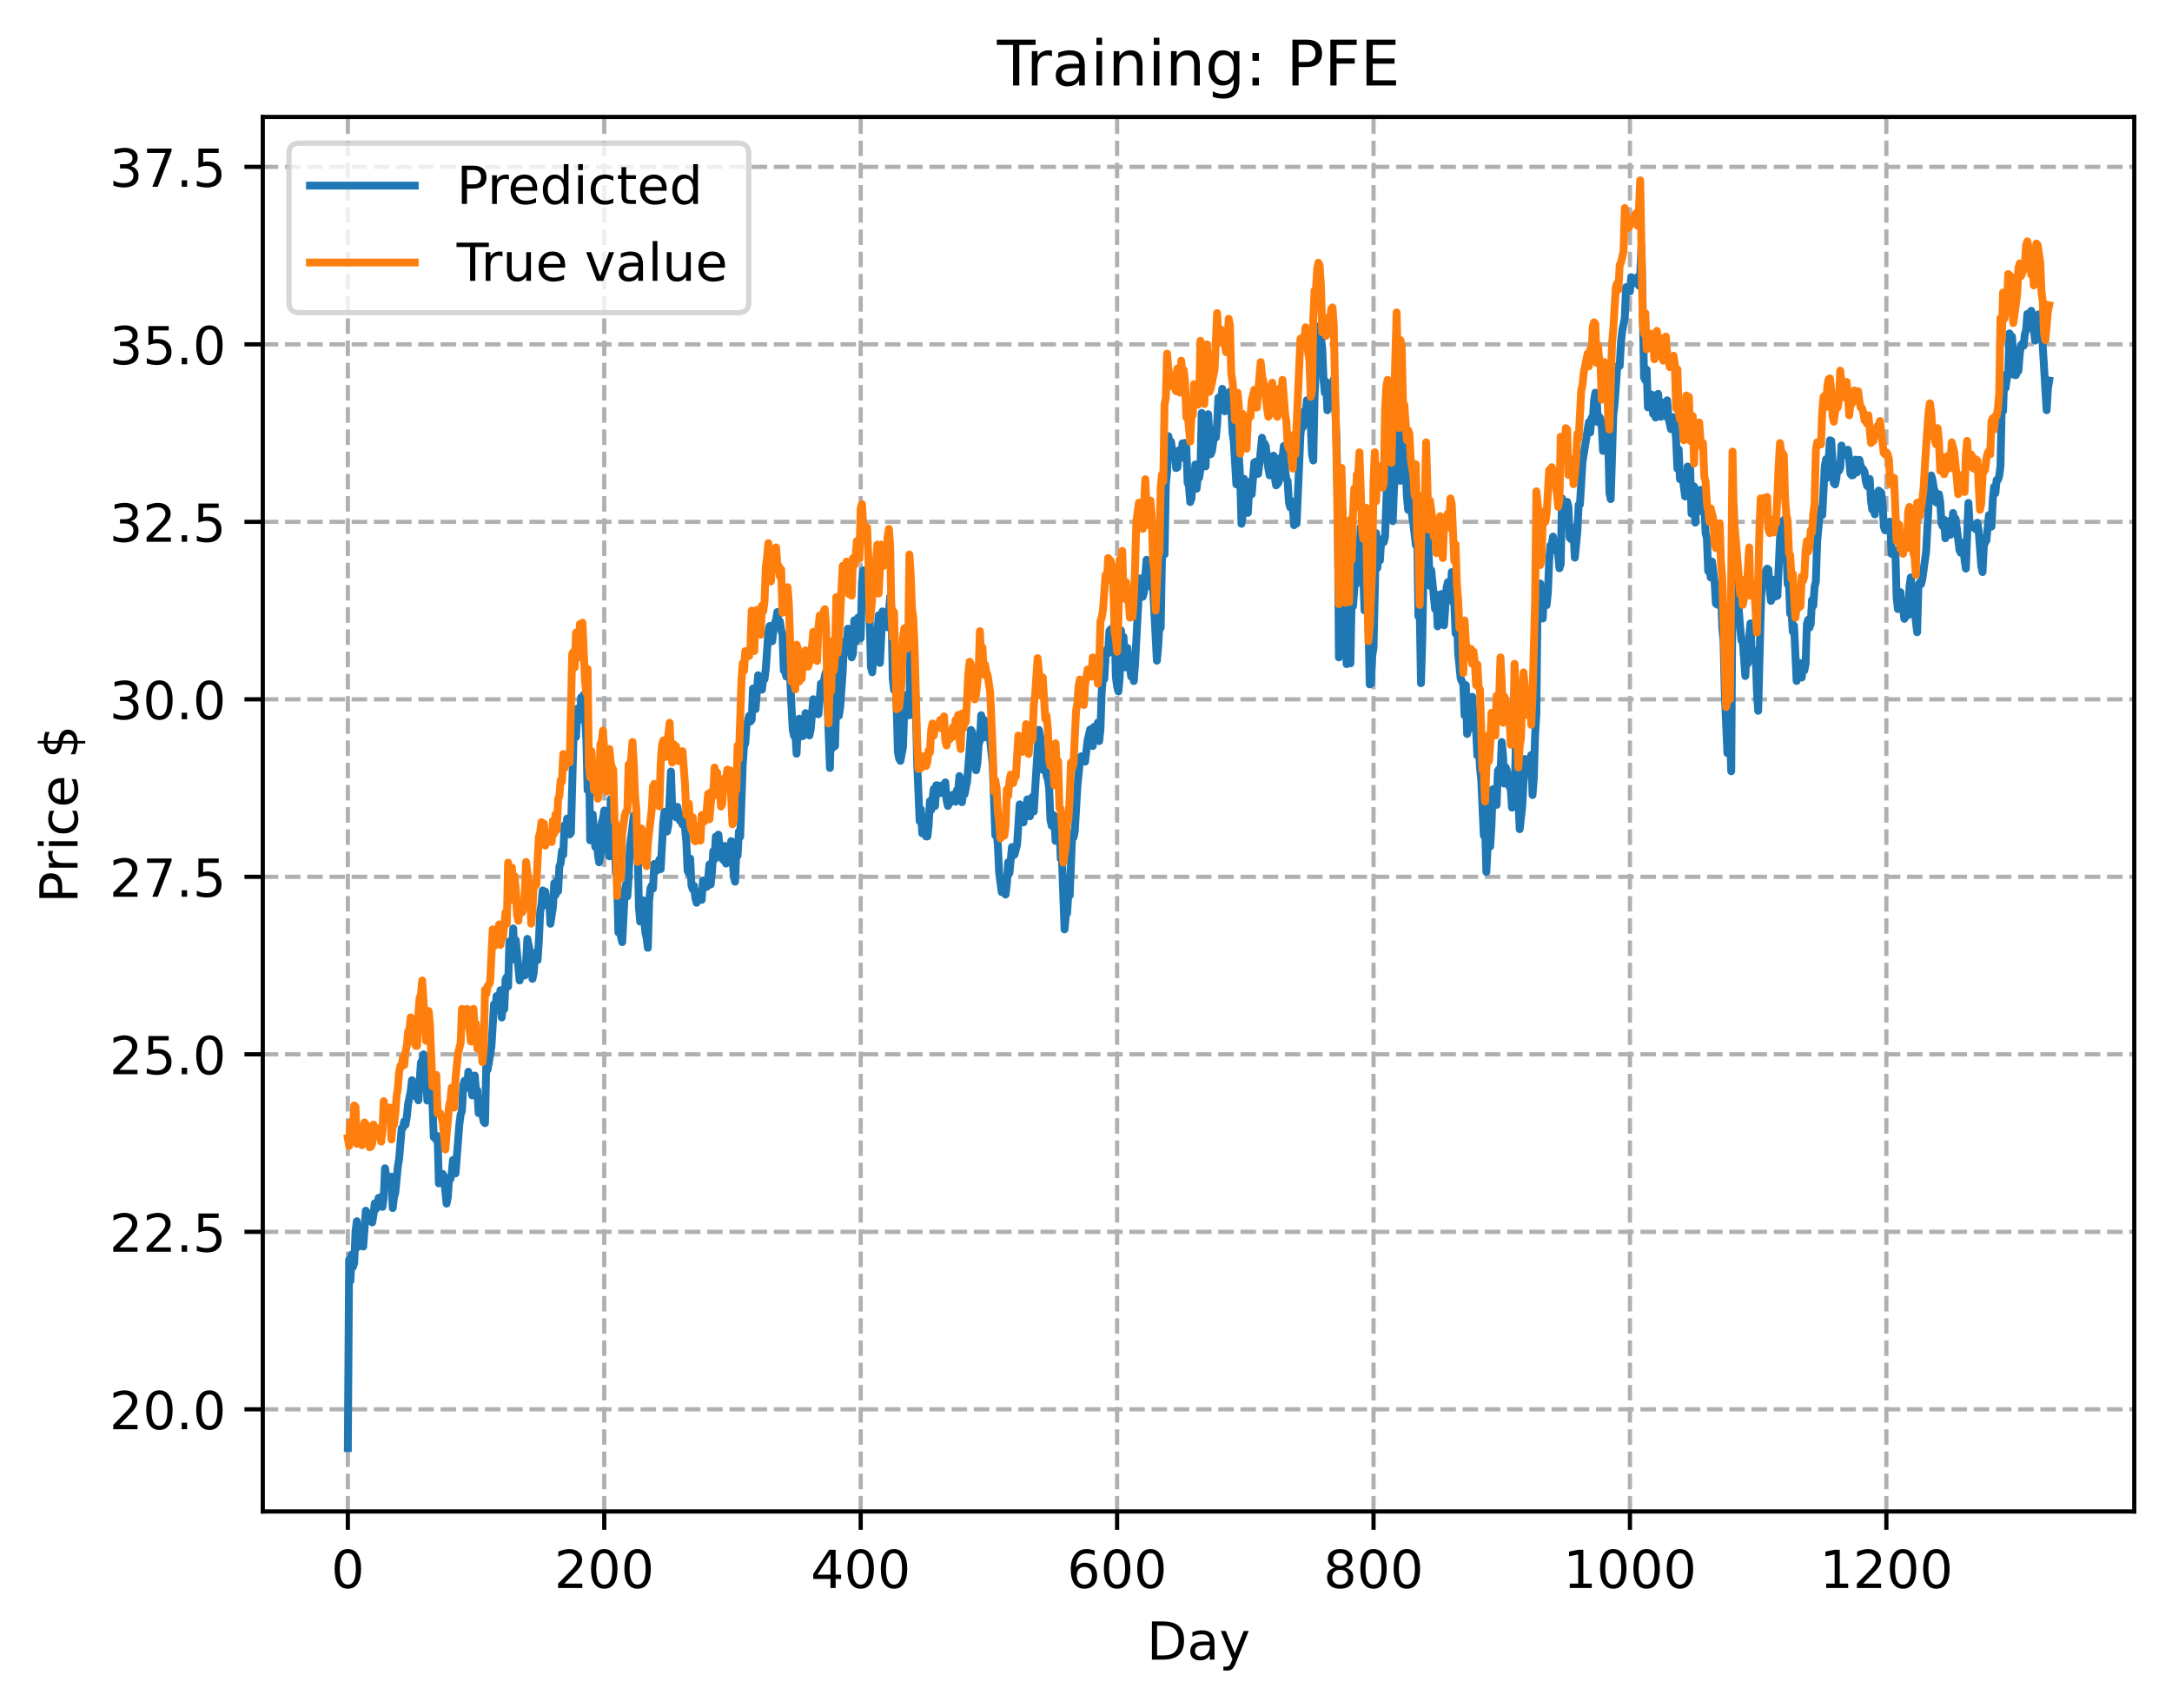 <?xml version="1.0" encoding="utf-8" standalone="no"?>
<!DOCTYPE svg PUBLIC "-//W3C//DTD SVG 1.1//EN"
  "http://www.w3.org/Graphics/SVG/1.1/DTD/svg11.dtd">
<!-- Created with matplotlib (https://matplotlib.org/) -->
<svg height="325.986pt" version="1.1" viewBox="0 0 414.464 325.986" width="414.464pt" xmlns="http://www.w3.org/2000/svg" xmlns:xlink="http://www.w3.org/1999/xlink">
 <defs>
  <style type="text/css">
*{stroke-linecap:butt;stroke-linejoin:round;}
  </style>
 </defs>
 <g id="figure_1">
  <g id="patch_1">
   <path d="M 0 325.986 
L 414.464 325.986 
L 414.464 0 
L 0 0 
z
" style="fill:#ffffff;"/>
  </g>
  <g id="axes_1">
   <g id="patch_2">
    <path d="M 50.144 288.43 
L 407.264 288.43 
L 407.264 22.318 
L 50.144 22.318 
z
" style="fill:#ffffff;"/>
   </g>
   <g id="matplotlib.axis_1">
    <g id="xtick_1">
     <g id="line2d_1">
      <path clip-path="url(#p4124c48d66)" d="M 66.376 288.43 
L 66.376 22.318 
" style="fill:none;stroke:#b0b0b0;stroke-dasharray:2.96,1.28;stroke-dashoffset:0;stroke-width:0.8;"/>
     </g>
     <g id="line2d_2">
      <defs>
       <path d="M 0 0 
L 0 3.5 
" id="m436eaecf18" style="stroke:#000000;stroke-width:0.8;"/>
      </defs>
      <g>
       <use style="stroke:#000000;stroke-width:0.8;" x="66.376" xlink:href="#m436eaecf18" y="288.43"/>
      </g>
     </g>
     <g id="text_1">
      <!-- 0 -->
      <defs>
       <path d="M 31.781 66.406 
Q 24.172 66.406 20.328 58.906 
Q 16.5 51.422 16.5 36.375 
Q 16.5 21.391 20.328 13.891 
Q 24.172 6.391 31.781 6.391 
Q 39.453 6.391 43.281 13.891 
Q 47.125 21.391 47.125 36.375 
Q 47.125 51.422 43.281 58.906 
Q 39.453 66.406 31.781 66.406 
z
M 31.781 74.219 
Q 44.047 74.219 50.516 64.516 
Q 56.984 54.828 56.984 36.375 
Q 56.984 17.969 50.516 8.266 
Q 44.047 -1.422 31.781 -1.422 
Q 19.531 -1.422 13.062 8.266 
Q 6.594 17.969 6.594 36.375 
Q 6.594 54.828 13.062 64.516 
Q 19.531 74.219 31.781 74.219 
z
" id="DejaVuSans-48"/>
      </defs>
      <g transform="translate(63.195 303.029)scale(0.1 -0.1)">
       <use xlink:href="#DejaVuSans-48"/>
      </g>
     </g>
    </g>
    <g id="xtick_2">
     <g id="line2d_3">
      <path clip-path="url(#p4124c48d66)" d="M 115.307 288.43 
L 115.307 22.318 
" style="fill:none;stroke:#b0b0b0;stroke-dasharray:2.96,1.28;stroke-dashoffset:0;stroke-width:0.8;"/>
     </g>
     <g id="line2d_4">
      <g>
       <use style="stroke:#000000;stroke-width:0.8;" x="115.307" xlink:href="#m436eaecf18" y="288.43"/>
      </g>
     </g>
     <g id="text_2">
      <!-- 200 -->
      <defs>
       <path d="M 19.188 8.297 
L 53.609 8.297 
L 53.609 0 
L 7.328 0 
L 7.328 8.297 
Q 12.938 14.109 22.625 23.891 
Q 32.328 33.688 34.812 36.531 
Q 39.547 41.844 41.422 45.531 
Q 43.312 49.219 43.312 52.781 
Q 43.312 58.594 39.234 62.25 
Q 35.156 65.922 28.609 65.922 
Q 23.969 65.922 18.812 64.312 
Q 13.672 62.703 7.812 59.422 
L 7.812 69.391 
Q 13.766 71.781 18.938 73 
Q 24.125 74.219 28.422 74.219 
Q 39.75 74.219 46.484 68.547 
Q 53.219 62.891 53.219 53.422 
Q 53.219 48.922 51.531 44.891 
Q 49.859 40.875 45.406 35.406 
Q 44.188 33.984 37.641 27.219 
Q 31.109 20.453 19.188 8.297 
z
" id="DejaVuSans-50"/>
      </defs>
      <g transform="translate(105.763 303.029)scale(0.1 -0.1)">
       <use xlink:href="#DejaVuSans-50"/>
       <use x="63.623" xlink:href="#DejaVuSans-48"/>
       <use x="127.246" xlink:href="#DejaVuSans-48"/>
      </g>
     </g>
    </g>
    <g id="xtick_3">
     <g id="line2d_5">
      <path clip-path="url(#p4124c48d66)" d="M 164.238 288.43 
L 164.238 22.318 
" style="fill:none;stroke:#b0b0b0;stroke-dasharray:2.96,1.28;stroke-dashoffset:0;stroke-width:0.8;"/>
     </g>
     <g id="line2d_6">
      <g>
       <use style="stroke:#000000;stroke-width:0.8;" x="164.238" xlink:href="#m436eaecf18" y="288.43"/>
      </g>
     </g>
     <g id="text_3">
      <!-- 400 -->
      <defs>
       <path d="M 37.797 64.312 
L 12.891 25.391 
L 37.797 25.391 
z
M 35.203 72.906 
L 47.609 72.906 
L 47.609 25.391 
L 58.016 25.391 
L 58.016 17.188 
L 47.609 17.188 
L 47.609 0 
L 37.797 0 
L 37.797 17.188 
L 4.891 17.188 
L 4.891 26.703 
z
" id="DejaVuSans-52"/>
      </defs>
      <g transform="translate(154.694 303.029)scale(0.1 -0.1)">
       <use xlink:href="#DejaVuSans-52"/>
       <use x="63.623" xlink:href="#DejaVuSans-48"/>
       <use x="127.246" xlink:href="#DejaVuSans-48"/>
      </g>
     </g>
    </g>
    <g id="xtick_4">
     <g id="line2d_7">
      <path clip-path="url(#p4124c48d66)" d="M 213.168 288.43 
L 213.168 22.318 
" style="fill:none;stroke:#b0b0b0;stroke-dasharray:2.96,1.28;stroke-dashoffset:0;stroke-width:0.8;"/>
     </g>
     <g id="line2d_8">
      <g>
       <use style="stroke:#000000;stroke-width:0.8;" x="213.168" xlink:href="#m436eaecf18" y="288.43"/>
      </g>
     </g>
     <g id="text_4">
      <!-- 600 -->
      <defs>
       <path d="M 33.016 40.375 
Q 26.375 40.375 22.484 35.828 
Q 18.609 31.297 18.609 23.391 
Q 18.609 15.531 22.484 10.953 
Q 26.375 6.391 33.016 6.391 
Q 39.656 6.391 43.531 10.953 
Q 47.406 15.531 47.406 23.391 
Q 47.406 31.297 43.531 35.828 
Q 39.656 40.375 33.016 40.375 
z
M 52.594 71.297 
L 52.594 62.312 
Q 48.875 64.062 45.094 64.984 
Q 41.312 65.922 37.594 65.922 
Q 27.828 65.922 22.672 59.328 
Q 17.531 52.734 16.797 39.406 
Q 19.672 43.656 24.016 45.922 
Q 28.375 48.188 33.594 48.188 
Q 44.578 48.188 50.953 41.516 
Q 57.328 34.859 57.328 23.391 
Q 57.328 12.156 50.688 5.359 
Q 44.047 -1.422 33.016 -1.422 
Q 20.359 -1.422 13.672 8.266 
Q 6.984 17.969 6.984 36.375 
Q 6.984 53.656 15.188 63.938 
Q 23.391 74.219 37.203 74.219 
Q 40.922 74.219 44.703 73.484 
Q 48.484 72.75 52.594 71.297 
z
" id="DejaVuSans-54"/>
      </defs>
      <g transform="translate(203.625 303.029)scale(0.1 -0.1)">
       <use xlink:href="#DejaVuSans-54"/>
       <use x="63.623" xlink:href="#DejaVuSans-48"/>
       <use x="127.246" xlink:href="#DejaVuSans-48"/>
      </g>
     </g>
    </g>
    <g id="xtick_5">
     <g id="line2d_9">
      <path clip-path="url(#p4124c48d66)" d="M 262.099 288.43 
L 262.099 22.318 
" style="fill:none;stroke:#b0b0b0;stroke-dasharray:2.96,1.28;stroke-dashoffset:0;stroke-width:0.8;"/>
     </g>
     <g id="line2d_10">
      <g>
       <use style="stroke:#000000;stroke-width:0.8;" x="262.099" xlink:href="#m436eaecf18" y="288.43"/>
      </g>
     </g>
     <g id="text_5">
      <!-- 800 -->
      <defs>
       <path d="M 31.781 34.625 
Q 24.75 34.625 20.719 30.859 
Q 16.703 27.094 16.703 20.516 
Q 16.703 13.922 20.719 10.156 
Q 24.75 6.391 31.781 6.391 
Q 38.812 6.391 42.859 10.172 
Q 46.922 13.969 46.922 20.516 
Q 46.922 27.094 42.891 30.859 
Q 38.875 34.625 31.781 34.625 
z
M 21.922 38.812 
Q 15.578 40.375 12.031 44.719 
Q 8.5 49.078 8.5 55.328 
Q 8.5 64.062 14.719 69.141 
Q 20.953 74.219 31.781 74.219 
Q 42.672 74.219 48.875 69.141 
Q 55.078 64.062 55.078 55.328 
Q 55.078 49.078 51.531 44.719 
Q 48 40.375 41.703 38.812 
Q 48.828 37.156 52.797 32.312 
Q 56.781 27.484 56.781 20.516 
Q 56.781 9.906 50.312 4.234 
Q 43.844 -1.422 31.781 -1.422 
Q 19.734 -1.422 13.25 4.234 
Q 6.781 9.906 6.781 20.516 
Q 6.781 27.484 10.781 32.312 
Q 14.797 37.156 21.922 38.812 
z
M 18.312 54.391 
Q 18.312 48.734 21.844 45.562 
Q 25.391 42.391 31.781 42.391 
Q 38.141 42.391 41.719 45.562 
Q 45.312 48.734 45.312 54.391 
Q 45.312 60.062 41.719 63.234 
Q 38.141 66.406 31.781 66.406 
Q 25.391 66.406 21.844 63.234 
Q 18.312 60.062 18.312 54.391 
z
" id="DejaVuSans-56"/>
      </defs>
      <g transform="translate(252.555 303.029)scale(0.1 -0.1)">
       <use xlink:href="#DejaVuSans-56"/>
       <use x="63.623" xlink:href="#DejaVuSans-48"/>
       <use x="127.246" xlink:href="#DejaVuSans-48"/>
      </g>
     </g>
    </g>
    <g id="xtick_6">
     <g id="line2d_11">
      <path clip-path="url(#p4124c48d66)" d="M 311.029 288.43 
L 311.029 22.318 
" style="fill:none;stroke:#b0b0b0;stroke-dasharray:2.96,1.28;stroke-dashoffset:0;stroke-width:0.8;"/>
     </g>
     <g id="line2d_12">
      <g>
       <use style="stroke:#000000;stroke-width:0.8;" x="311.029" xlink:href="#m436eaecf18" y="288.43"/>
      </g>
     </g>
     <g id="text_6">
      <!-- 1000 -->
      <defs>
       <path d="M 12.406 8.297 
L 28.516 8.297 
L 28.516 63.922 
L 10.984 60.406 
L 10.984 69.391 
L 28.422 72.906 
L 38.281 72.906 
L 38.281 8.297 
L 54.391 8.297 
L 54.391 0 
L 12.406 0 
z
" id="DejaVuSans-49"/>
      </defs>
      <g transform="translate(298.304 303.029)scale(0.1 -0.1)">
       <use xlink:href="#DejaVuSans-49"/>
       <use x="63.623" xlink:href="#DejaVuSans-48"/>
       <use x="127.246" xlink:href="#DejaVuSans-48"/>
       <use x="190.869" xlink:href="#DejaVuSans-48"/>
      </g>
     </g>
    </g>
    <g id="xtick_7">
     <g id="line2d_13">
      <path clip-path="url(#p4124c48d66)" d="M 359.96 288.43 
L 359.96 22.318 
" style="fill:none;stroke:#b0b0b0;stroke-dasharray:2.96,1.28;stroke-dashoffset:0;stroke-width:0.8;"/>
     </g>
     <g id="line2d_14">
      <g>
       <use style="stroke:#000000;stroke-width:0.8;" x="359.96" xlink:href="#m436eaecf18" y="288.43"/>
      </g>
     </g>
     <g id="text_7">
      <!-- 1200 -->
      <g transform="translate(347.235 303.029)scale(0.1 -0.1)">
       <use xlink:href="#DejaVuSans-49"/>
       <use x="63.623" xlink:href="#DejaVuSans-50"/>
       <use x="127.246" xlink:href="#DejaVuSans-48"/>
       <use x="190.869" xlink:href="#DejaVuSans-48"/>
      </g>
     </g>
    </g>
    <g id="text_8">
     <!-- Day -->
     <defs>
      <path d="M 19.672 64.797 
L 19.672 8.109 
L 31.594 8.109 
Q 46.688 8.109 53.688 14.938 
Q 60.688 21.781 60.688 36.531 
Q 60.688 51.172 53.688 57.984 
Q 46.688 64.797 31.594 64.797 
z
M 9.812 72.906 
L 30.078 72.906 
Q 51.266 72.906 61.172 64.094 
Q 71.094 55.281 71.094 36.531 
Q 71.094 17.672 61.125 8.828 
Q 51.172 0 30.078 0 
L 9.812 0 
z
" id="DejaVuSans-68"/>
      <path d="M 34.281 27.484 
Q 23.391 27.484 19.188 25 
Q 14.984 22.516 14.984 16.5 
Q 14.984 11.719 18.141 8.906 
Q 21.297 6.109 26.703 6.109 
Q 34.188 6.109 38.703 11.406 
Q 43.219 16.703 43.219 25.484 
L 43.219 27.484 
z
M 52.203 31.203 
L 52.203 0 
L 43.219 0 
L 43.219 8.297 
Q 40.141 3.328 35.547 0.953 
Q 30.953 -1.422 24.312 -1.422 
Q 15.922 -1.422 10.953 3.297 
Q 6 8.016 6 15.922 
Q 6 25.141 12.172 29.828 
Q 18.359 34.516 30.609 34.516 
L 43.219 34.516 
L 43.219 35.406 
Q 43.219 41.609 39.141 45 
Q 35.062 48.391 27.688 48.391 
Q 23 48.391 18.547 47.266 
Q 14.109 46.141 10.016 43.891 
L 10.016 52.203 
Q 14.938 54.109 19.578 55.047 
Q 24.219 56 28.609 56 
Q 40.484 56 46.344 49.844 
Q 52.203 43.703 52.203 31.203 
z
" id="DejaVuSans-97"/>
      <path d="M 32.172 -5.078 
Q 28.375 -14.844 24.75 -17.812 
Q 21.141 -20.797 15.094 -20.797 
L 7.906 -20.797 
L 7.906 -13.281 
L 13.188 -13.281 
Q 16.891 -13.281 18.938 -11.516 
Q 21 -9.766 23.484 -3.219 
L 25.094 0.875 
L 2.984 54.688 
L 12.5 54.688 
L 29.594 11.922 
L 46.688 54.688 
L 56.203 54.688 
z
" id="DejaVuSans-121"/>
     </defs>
     <g transform="translate(218.83 316.707)scale(0.1 -0.1)">
      <use xlink:href="#DejaVuSans-68"/>
      <use x="77.002" xlink:href="#DejaVuSans-97"/>
      <use x="138.281" xlink:href="#DejaVuSans-121"/>
     </g>
    </g>
   </g>
   <g id="matplotlib.axis_2">
    <g id="ytick_1">
     <g id="line2d_15">
      <path clip-path="url(#p4124c48d66)" d="M 50.144 268.935 
L 407.264 268.935 
" style="fill:none;stroke:#b0b0b0;stroke-dasharray:2.96,1.28;stroke-dashoffset:0;stroke-width:0.8;"/>
     </g>
     <g id="line2d_16">
      <defs>
       <path d="M 0 0 
L -3.5 0 
" id="m9551d9e7f2" style="stroke:#000000;stroke-width:0.8;"/>
      </defs>
      <g>
       <use style="stroke:#000000;stroke-width:0.8;" x="50.144" xlink:href="#m9551d9e7f2" y="268.935"/>
      </g>
     </g>
     <g id="text_9">
      <!-- 20.0 -->
      <defs>
       <path d="M 10.688 12.406 
L 21 12.406 
L 21 0 
L 10.688 0 
z
" id="DejaVuSans-46"/>
      </defs>
      <g transform="translate(20.878 272.735)scale(0.1 -0.1)">
       <use xlink:href="#DejaVuSans-50"/>
       <use x="63.623" xlink:href="#DejaVuSans-48"/>
       <use x="127.246" xlink:href="#DejaVuSans-46"/>
       <use x="159.033" xlink:href="#DejaVuSans-48"/>
      </g>
     </g>
    </g>
    <g id="ytick_2">
     <g id="line2d_17">
      <path clip-path="url(#p4124c48d66)" d="M 50.144 235.065 
L 407.264 235.065 
" style="fill:none;stroke:#b0b0b0;stroke-dasharray:2.96,1.28;stroke-dashoffset:0;stroke-width:0.8;"/>
     </g>
     <g id="line2d_18">
      <g>
       <use style="stroke:#000000;stroke-width:0.8;" x="50.144" xlink:href="#m9551d9e7f2" y="235.065"/>
      </g>
     </g>
     <g id="text_10">
      <!-- 22.5 -->
      <defs>
       <path d="M 10.797 72.906 
L 49.516 72.906 
L 49.516 64.594 
L 19.828 64.594 
L 19.828 46.734 
Q 21.969 47.469 24.109 47.828 
Q 26.266 48.188 28.422 48.188 
Q 40.625 48.188 47.75 41.5 
Q 54.891 34.812 54.891 23.391 
Q 54.891 11.625 47.562 5.094 
Q 40.234 -1.422 26.906 -1.422 
Q 22.312 -1.422 17.547 -0.641 
Q 12.797 0.141 7.719 1.703 
L 7.719 11.625 
Q 12.109 9.234 16.797 8.062 
Q 21.484 6.891 26.703 6.891 
Q 35.156 6.891 40.078 11.328 
Q 45.016 15.766 45.016 23.391 
Q 45.016 31 40.078 35.438 
Q 35.156 39.891 26.703 39.891 
Q 22.75 39.891 18.812 39.016 
Q 14.891 38.141 10.797 36.281 
z
" id="DejaVuSans-53"/>
      </defs>
      <g transform="translate(20.878 238.864)scale(0.1 -0.1)">
       <use xlink:href="#DejaVuSans-50"/>
       <use x="63.623" xlink:href="#DejaVuSans-50"/>
       <use x="127.246" xlink:href="#DejaVuSans-46"/>
       <use x="159.033" xlink:href="#DejaVuSans-53"/>
      </g>
     </g>
    </g>
    <g id="ytick_3">
     <g id="line2d_19">
      <path clip-path="url(#p4124c48d66)" d="M 50.144 201.194 
L 407.264 201.194 
" style="fill:none;stroke:#b0b0b0;stroke-dasharray:2.96,1.28;stroke-dashoffset:0;stroke-width:0.8;"/>
     </g>
     <g id="line2d_20">
      <g>
       <use style="stroke:#000000;stroke-width:0.8;" x="50.144" xlink:href="#m9551d9e7f2" y="201.194"/>
      </g>
     </g>
     <g id="text_11">
      <!-- 25.0 -->
      <g transform="translate(20.878 204.993)scale(0.1 -0.1)">
       <use xlink:href="#DejaVuSans-50"/>
       <use x="63.623" xlink:href="#DejaVuSans-53"/>
       <use x="127.246" xlink:href="#DejaVuSans-46"/>
       <use x="159.033" xlink:href="#DejaVuSans-48"/>
      </g>
     </g>
    </g>
    <g id="ytick_4">
     <g id="line2d_21">
      <path clip-path="url(#p4124c48d66)" d="M 50.144 167.323 
L 407.264 167.323 
" style="fill:none;stroke:#b0b0b0;stroke-dasharray:2.96,1.28;stroke-dashoffset:0;stroke-width:0.8;"/>
     </g>
     <g id="line2d_22">
      <g>
       <use style="stroke:#000000;stroke-width:0.8;" x="50.144" xlink:href="#m9551d9e7f2" y="167.323"/>
      </g>
     </g>
     <g id="text_12">
      <!-- 27.5 -->
      <defs>
       <path d="M 8.203 72.906 
L 55.078 72.906 
L 55.078 68.703 
L 28.609 0 
L 18.312 0 
L 43.219 64.594 
L 8.203 64.594 
z
" id="DejaVuSans-55"/>
      </defs>
      <g transform="translate(20.878 171.122)scale(0.1 -0.1)">
       <use xlink:href="#DejaVuSans-50"/>
       <use x="63.623" xlink:href="#DejaVuSans-55"/>
       <use x="127.246" xlink:href="#DejaVuSans-46"/>
       <use x="159.033" xlink:href="#DejaVuSans-53"/>
      </g>
     </g>
    </g>
    <g id="ytick_5">
     <g id="line2d_23">
      <path clip-path="url(#p4124c48d66)" d="M 50.144 133.452 
L 407.264 133.452 
" style="fill:none;stroke:#b0b0b0;stroke-dasharray:2.96,1.28;stroke-dashoffset:0;stroke-width:0.8;"/>
     </g>
     <g id="line2d_24">
      <g>
       <use style="stroke:#000000;stroke-width:0.8;" x="50.144" xlink:href="#m9551d9e7f2" y="133.452"/>
      </g>
     </g>
     <g id="text_13">
      <!-- 30.0 -->
      <defs>
       <path d="M 40.578 39.312 
Q 47.656 37.797 51.625 33 
Q 55.609 28.219 55.609 21.188 
Q 55.609 10.406 48.188 4.484 
Q 40.766 -1.422 27.094 -1.422 
Q 22.516 -1.422 17.656 -0.516 
Q 12.797 0.391 7.625 2.203 
L 7.625 11.719 
Q 11.719 9.328 16.594 8.109 
Q 21.484 6.891 26.812 6.891 
Q 36.078 6.891 40.938 10.547 
Q 45.797 14.203 45.797 21.188 
Q 45.797 27.641 41.281 31.266 
Q 36.766 34.906 28.719 34.906 
L 20.219 34.906 
L 20.219 43.016 
L 29.109 43.016 
Q 36.375 43.016 40.234 45.922 
Q 44.094 48.828 44.094 54.297 
Q 44.094 59.906 40.109 62.906 
Q 36.141 65.922 28.719 65.922 
Q 24.656 65.922 20.016 65.031 
Q 15.375 64.156 9.812 62.312 
L 9.812 71.094 
Q 15.438 72.656 20.344 73.438 
Q 25.25 74.219 29.594 74.219 
Q 40.828 74.219 47.359 69.109 
Q 53.906 64.016 53.906 55.328 
Q 53.906 49.266 50.438 45.094 
Q 46.969 40.922 40.578 39.312 
z
" id="DejaVuSans-51"/>
      </defs>
      <g transform="translate(20.878 137.251)scale(0.1 -0.1)">
       <use xlink:href="#DejaVuSans-51"/>
       <use x="63.623" xlink:href="#DejaVuSans-48"/>
       <use x="127.246" xlink:href="#DejaVuSans-46"/>
       <use x="159.033" xlink:href="#DejaVuSans-48"/>
      </g>
     </g>
    </g>
    <g id="ytick_6">
     <g id="line2d_25">
      <path clip-path="url(#p4124c48d66)" d="M 50.144 99.581 
L 407.264 99.581 
" style="fill:none;stroke:#b0b0b0;stroke-dasharray:2.96,1.28;stroke-dashoffset:0;stroke-width:0.8;"/>
     </g>
     <g id="line2d_26">
      <g>
       <use style="stroke:#000000;stroke-width:0.8;" x="50.144" xlink:href="#m9551d9e7f2" y="99.581"/>
      </g>
     </g>
     <g id="text_14">
      <!-- 32.5 -->
      <g transform="translate(20.878 103.381)scale(0.1 -0.1)">
       <use xlink:href="#DejaVuSans-51"/>
       <use x="63.623" xlink:href="#DejaVuSans-50"/>
       <use x="127.246" xlink:href="#DejaVuSans-46"/>
       <use x="159.033" xlink:href="#DejaVuSans-53"/>
      </g>
     </g>
    </g>
    <g id="ytick_7">
     <g id="line2d_27">
      <path clip-path="url(#p4124c48d66)" d="M 50.144 65.711 
L 407.264 65.711 
" style="fill:none;stroke:#b0b0b0;stroke-dasharray:2.96,1.28;stroke-dashoffset:0;stroke-width:0.8;"/>
     </g>
     <g id="line2d_28">
      <g>
       <use style="stroke:#000000;stroke-width:0.8;" x="50.144" xlink:href="#m9551d9e7f2" y="65.711"/>
      </g>
     </g>
     <g id="text_15">
      <!-- 35.0 -->
      <g transform="translate(20.878 69.51)scale(0.1 -0.1)">
       <use xlink:href="#DejaVuSans-51"/>
       <use x="63.623" xlink:href="#DejaVuSans-53"/>
       <use x="127.246" xlink:href="#DejaVuSans-46"/>
       <use x="159.033" xlink:href="#DejaVuSans-48"/>
      </g>
     </g>
    </g>
    <g id="ytick_8">
     <g id="line2d_29">
      <path clip-path="url(#p4124c48d66)" d="M 50.144 31.84 
L 407.264 31.84 
" style="fill:none;stroke:#b0b0b0;stroke-dasharray:2.96,1.28;stroke-dashoffset:0;stroke-width:0.8;"/>
     </g>
     <g id="line2d_30">
      <g>
       <use style="stroke:#000000;stroke-width:0.8;" x="50.144" xlink:href="#m9551d9e7f2" y="31.84"/>
      </g>
     </g>
     <g id="text_16">
      <!-- 37.5 -->
      <g transform="translate(20.878 35.639)scale(0.1 -0.1)">
       <use xlink:href="#DejaVuSans-51"/>
       <use x="63.623" xlink:href="#DejaVuSans-55"/>
       <use x="127.246" xlink:href="#DejaVuSans-46"/>
       <use x="159.033" xlink:href="#DejaVuSans-53"/>
      </g>
     </g>
    </g>
    <g id="text_17">
     <!-- Price $ -->
     <defs>
      <path d="M 19.672 64.797 
L 19.672 37.406 
L 32.078 37.406 
Q 38.969 37.406 42.719 40.969 
Q 46.484 44.531 46.484 51.125 
Q 46.484 57.672 42.719 61.234 
Q 38.969 64.797 32.078 64.797 
z
M 9.812 72.906 
L 32.078 72.906 
Q 44.344 72.906 50.609 67.359 
Q 56.891 61.812 56.891 51.125 
Q 56.891 40.328 50.609 34.812 
Q 44.344 29.297 32.078 29.297 
L 19.672 29.297 
L 19.672 0 
L 9.812 0 
z
" id="DejaVuSans-80"/>
      <path d="M 41.109 46.297 
Q 39.594 47.172 37.812 47.578 
Q 36.031 48 33.891 48 
Q 26.266 48 22.188 43.047 
Q 18.109 38.094 18.109 28.812 
L 18.109 0 
L 9.078 0 
L 9.078 54.688 
L 18.109 54.688 
L 18.109 46.188 
Q 20.953 51.172 25.484 53.578 
Q 30.031 56 36.531 56 
Q 37.453 56 38.578 55.875 
Q 39.703 55.766 41.062 55.516 
z
" id="DejaVuSans-114"/>
      <path d="M 9.422 54.688 
L 18.406 54.688 
L 18.406 0 
L 9.422 0 
z
M 9.422 75.984 
L 18.406 75.984 
L 18.406 64.594 
L 9.422 64.594 
z
" id="DejaVuSans-105"/>
      <path d="M 48.781 52.594 
L 48.781 44.188 
Q 44.969 46.297 41.141 47.344 
Q 37.312 48.391 33.406 48.391 
Q 24.656 48.391 19.812 42.844 
Q 14.984 37.312 14.984 27.297 
Q 14.984 17.281 19.812 11.734 
Q 24.656 6.203 33.406 6.203 
Q 37.312 6.203 41.141 7.25 
Q 44.969 8.297 48.781 10.406 
L 48.781 2.094 
Q 45.016 0.344 40.984 -0.531 
Q 36.969 -1.422 32.422 -1.422 
Q 20.062 -1.422 12.781 6.344 
Q 5.516 14.109 5.516 27.297 
Q 5.516 40.672 12.859 48.328 
Q 20.219 56 33.016 56 
Q 37.156 56 41.109 55.141 
Q 45.062 54.297 48.781 52.594 
z
" id="DejaVuSans-99"/>
      <path d="M 56.203 29.594 
L 56.203 25.203 
L 14.891 25.203 
Q 15.484 15.922 20.484 11.062 
Q 25.484 6.203 34.422 6.203 
Q 39.594 6.203 44.453 7.469 
Q 49.312 8.734 54.109 11.281 
L 54.109 2.781 
Q 49.266 0.734 44.188 -0.344 
Q 39.109 -1.422 33.891 -1.422 
Q 20.797 -1.422 13.156 6.188 
Q 5.516 13.812 5.516 26.812 
Q 5.516 40.234 12.766 48.109 
Q 20.016 56 32.328 56 
Q 43.359 56 49.781 48.891 
Q 56.203 41.797 56.203 29.594 
z
M 47.219 32.234 
Q 47.125 39.594 43.094 43.984 
Q 39.062 48.391 32.422 48.391 
Q 24.906 48.391 20.391 44.141 
Q 15.875 39.891 15.188 32.172 
z
" id="DejaVuSans-101"/>
      <path id="DejaVuSans-32"/>
      <path d="M 33.797 -14.703 
L 28.906 -14.703 
L 28.859 0 
Q 23.734 0.094 18.609 1.188 
Q 13.484 2.297 8.297 4.5 
L 8.297 13.281 
Q 13.281 10.156 18.375 8.562 
Q 23.484 6.984 28.906 6.938 
L 28.906 29.203 
Q 18.109 30.953 13.203 35.156 
Q 8.297 39.359 8.297 46.688 
Q 8.297 54.641 13.625 59.219 
Q 18.953 63.812 28.906 64.5 
L 28.906 75.984 
L 33.797 75.984 
L 33.797 64.656 
Q 38.328 64.453 42.578 63.688 
Q 46.828 62.938 50.875 61.625 
L 50.875 53.078 
Q 46.828 55.125 42.547 56.25 
Q 38.281 57.375 33.797 57.562 
L 33.797 36.719 
Q 44.875 35.016 50.094 30.609 
Q 55.328 26.219 55.328 18.609 
Q 55.328 10.359 49.781 5.594 
Q 44.234 0.828 33.797 0.094 
z
M 28.906 37.594 
L 28.906 57.625 
Q 23.25 56.984 20.266 54.391 
Q 17.281 51.812 17.281 47.516 
Q 17.281 43.312 20.031 40.969 
Q 22.797 38.625 28.906 37.594 
z
M 33.797 28.219 
L 33.797 7.078 
Q 39.984 7.906 43.141 10.594 
Q 46.297 13.281 46.297 17.672 
Q 46.297 21.969 43.281 24.5 
Q 40.281 27.047 33.797 28.219 
z
" id="DejaVuSans-36"/>
     </defs>
     <g transform="translate(14.798 172.342)rotate(-90)scale(0.1 -0.1)">
      <use xlink:href="#DejaVuSans-80"/>
      <use x="58.553" xlink:href="#DejaVuSans-114"/>
      <use x="99.666" xlink:href="#DejaVuSans-105"/>
      <use x="127.449" xlink:href="#DejaVuSans-99"/>
      <use x="182.43" xlink:href="#DejaVuSans-101"/>
      <use x="243.953" xlink:href="#DejaVuSans-32"/>
      <use x="275.74" xlink:href="#DejaVuSans-36"/>
     </g>
    </g>
   </g>
   <g id="line2d_31">
    <path clip-path="url(#p4124c48d66)" d="M 66.376 276.334 
L 66.621 240.417 
L 66.866 244.421 
L 67.11 239.414 
L 67.355 241.773 
L 67.6 240.956 
L 67.844 235.095 
L 68.089 233.045 
L 68.334 237.94 
L 68.578 237.466 
L 68.823 235.615 
L 69.068 235.419 
L 69.312 237.879 
L 69.802 231.033 
L 70.046 231.42 
L 70.291 232.397 
L 70.536 232.441 
L 71.025 233.273 
L 71.27 231.832 
L 71.514 229.618 
L 71.759 230.706 
L 72.248 228.587 
L 72.493 229.03 
L 72.737 228.39 
L 72.982 230.316 
L 73.227 228.532 
L 73.471 222.943 
L 73.716 224.641 
L 74.205 224.922 
L 74.45 225.066 
L 74.695 224.543 
L 74.939 230.541 
L 75.184 228.448 
L 75.429 227.631 
L 75.918 222.604 
L 76.163 221.127 
L 76.652 215.32 
L 76.897 215.22 
L 77.141 214.001 
L 77.386 214.613 
L 77.631 213.095 
L 77.875 210.682 
L 78.364 208.323 
L 78.609 206.133 
L 78.854 207.808 
L 79.098 207.634 
L 79.343 209.217 
L 79.588 209.227 
L 79.832 209.974 
L 80.322 202.77 
L 80.566 202.394 
L 80.811 201.196 
L 81.056 204.101 
L 81.3 204.714 
L 81.545 210.027 
L 81.79 208.066 
L 82.034 204.077 
L 82.524 210.691 
L 82.768 217.003 
L 83.013 217.052 
L 83.258 217.532 
L 83.502 216.787 
L 83.747 225.821 
L 83.991 224.404 
L 84.236 224.458 
L 84.481 224.02 
L 84.725 224.881 
L 85.215 229.687 
L 85.459 228.379 
L 85.704 224.711 
L 85.949 224.993 
L 86.193 223.98 
L 86.438 221.346 
L 86.927 223.919 
L 87.661 214.515 
L 87.906 212.653 
L 88.151 212.005 
L 88.395 207.121 
L 88.64 206.239 
L 88.885 206.746 
L 89.129 207.579 
L 89.374 204.522 
L 89.863 206.733 
L 90.108 209.044 
L 90.352 207.764 
L 90.597 205.236 
L 90.842 208.395 
L 91.086 208.056 
L 91.331 212.424 
L 91.576 212.038 
L 91.82 209.781 
L 92.065 212.811 
L 92.31 214.072 
L 92.554 214.325 
L 92.799 202.805 
L 93.044 204.135 
L 93.533 201.271 
L 93.778 199.693 
L 94.267 191.637 
L 94.512 192.853 
L 94.756 190.077 
L 95.001 192.049 
L 95.246 191.705 
L 95.49 188.959 
L 95.735 194.175 
L 95.979 191.89 
L 96.224 192.588 
L 96.469 186.89 
L 96.713 186.446 
L 96.958 188.256 
L 97.203 179.65 
L 97.447 181.072 
L 97.692 181.728 
L 97.937 177.172 
L 98.181 183.133 
L 98.426 179.429 
L 99.16 187.105 
L 99.405 184.759 
L 99.649 185.861 
L 99.894 185.818 
L 100.139 186.16 
L 100.383 183.586 
L 100.628 179.16 
L 101.117 181.581 
L 101.362 181.681 
L 101.607 186.795 
L 101.851 185.586 
L 102.096 181.904 
L 102.34 182.879 
L 102.585 183.22 
L 102.83 179.538 
L 103.074 174.029 
L 103.319 172.667 
L 103.564 169.919 
L 103.808 170.653 
L 104.053 170.139 
L 104.298 172.775 
L 104.542 172.595 
L 104.787 171.612 
L 105.032 176.278 
L 105.521 173.012 
L 105.766 168.543 
L 106.01 170.773 
L 106.255 168.092 
L 106.5 170.057 
L 106.744 165.299 
L 106.989 164.748 
L 107.234 162.328 
L 107.478 163.11 
L 107.723 157.495 
L 107.967 158.96 
L 108.212 156.201 
L 108.457 158.532 
L 108.701 159.231 
L 108.946 158.885 
L 109.435 140.906 
L 109.68 139.432 
L 109.925 140.623 
L 110.169 135.234 
L 110.659 137.32 
L 110.903 133.074 
L 111.148 133.936 
L 111.393 132.568 
L 111.882 141.117 
L 112.127 150.798 
L 112.371 143.551 
L 112.616 160.35 
L 112.861 159.337 
L 113.105 155.408 
L 113.595 161.624 
L 113.839 158.063 
L 114.084 162.889 
L 114.328 164.56 
L 114.573 163.273 
L 114.818 157.095 
L 115.062 156.183 
L 115.307 154.664 
L 116.041 162.333 
L 116.286 163.411 
L 116.53 152.494 
L 116.775 159.101 
L 117.02 160.933 
L 117.264 157.987 
L 117.509 166.48 
L 117.754 167.615 
L 117.998 177.934 
L 118.243 175.642 
L 118.488 178.738 
L 118.732 179.785 
L 119.222 170.243 
L 119.466 168.721 
L 119.711 171.044 
L 119.955 167.353 
L 120.2 161.78 
L 120.934 155.638 
L 121.179 158.362 
L 121.423 163.065 
L 121.668 160.721 
L 121.913 173.004 
L 122.157 175.868 
L 122.402 174.836 
L 122.647 171.782 
L 123.136 177.865 
L 123.381 178.996 
L 123.625 180.877 
L 123.87 171.939 
L 124.115 169.557 
L 124.359 169.01 
L 124.604 169.561 
L 124.849 164.871 
L 125.093 166.171 
L 125.338 166.118 
L 125.827 164.01 
L 126.072 165.854 
L 126.561 156.882 
L 126.806 154.898 
L 127.05 156.365 
L 127.295 158.69 
L 127.54 157.412 
L 128.029 147.218 
L 128.274 154.267 
L 128.518 155.046 
L 128.763 155.288 
L 129.008 155.977 
L 129.252 153.964 
L 129.742 156.592 
L 129.986 156.64 
L 130.231 157.349 
L 130.476 155.567 
L 130.965 160.623 
L 131.21 166.154 
L 131.454 166.623 
L 131.699 163.838 
L 131.943 168.924 
L 132.188 169.694 
L 132.433 169.035 
L 132.677 171.298 
L 132.922 172.276 
L 133.167 170.65 
L 133.411 170.904 
L 133.656 170.234 
L 133.901 171.716 
L 134.145 168.01 
L 134.39 168.79 
L 134.879 169.247 
L 135.124 167.646 
L 135.369 164.958 
L 135.613 168.786 
L 135.858 166.413 
L 136.103 162.439 
L 136.347 163.985 
L 136.592 159.645 
L 136.837 161.789 
L 137.081 159.272 
L 137.326 161.864 
L 137.571 162.192 
L 137.815 163.908 
L 138.06 164.14 
L 138.304 161.429 
L 138.549 164.798 
L 139.038 161.422 
L 139.283 162.893 
L 139.528 160.51 
L 140.017 167.022 
L 140.262 168.257 
L 140.506 162.47 
L 140.751 163.271 
L 140.996 158.678 
L 141.24 159.697 
L 141.73 145.9 
L 141.974 142.41 
L 142.219 141.875 
L 142.464 138.161 
L 142.708 137.688 
L 142.953 136.612 
L 143.198 137.692 
L 143.442 137.338 
L 143.687 131.389 
L 144.176 135.325 
L 144.665 128.854 
L 145.155 131.59 
L 145.399 131.608 
L 145.644 129.522 
L 145.889 129.601 
L 146.133 127.588 
L 146.623 120.537 
L 146.867 119.456 
L 147.112 120.51 
L 147.357 122.373 
L 147.601 120.087 
L 147.846 118.915 
L 148.091 118.337 
L 148.335 116.787 
L 148.58 119.158 
L 148.825 118.585 
L 149.069 120.261 
L 149.314 120.984 
L 149.559 127.939 
L 149.803 128.13 
L 150.048 129.101 
L 150.292 124.695 
L 150.537 124.265 
L 151.026 134.623 
L 151.271 139.281 
L 151.516 140.433 
L 151.76 139.614 
L 152.005 143.833 
L 152.25 138.064 
L 152.494 137.142 
L 152.739 140.568 
L 152.984 140.34 
L 153.228 140.456 
L 153.718 136.073 
L 154.207 139.068 
L 154.452 140.347 
L 154.696 139.239 
L 155.186 133.433 
L 155.43 133.585 
L 155.675 134.274 
L 155.919 136.222 
L 156.164 136.305 
L 156.653 130.455 
L 156.898 130.374 
L 157.143 130.546 
L 157.387 129.018 
L 157.632 128.196 
L 157.877 133.039 
L 158.366 146.549 
L 158.611 136.887 
L 158.855 142.726 
L 159.1 135.81 
L 159.345 142.367 
L 159.834 123.788 
L 160.079 136.588 
L 160.323 134.962 
L 160.813 128.204 
L 161.057 122.437 
L 161.302 124.601 
L 161.546 124.215 
L 161.791 119.969 
L 162.036 121.127 
L 162.525 125.444 
L 162.77 124.7 
L 163.014 118.371 
L 163.259 122.526 
L 163.504 120.978 
L 163.748 117.853 
L 163.993 119.195 
L 164.238 121.776 
L 164.482 111.246 
L 164.727 108.841 
L 164.972 111.513 
L 165.461 112.693 
L 165.706 112.834 
L 165.95 118.032 
L 166.195 127.256 
L 166.44 128.296 
L 166.929 121.477 
L 167.174 124.609 
L 167.663 117.412 
L 167.907 126.514 
L 168.397 116.67 
L 168.641 117.828 
L 168.886 118.303 
L 169.131 117.428 
L 169.375 119.708 
L 169.865 113.842 
L 170.109 116.189 
L 170.354 129.543 
L 170.599 131.694 
L 170.843 129.908 
L 171.088 134.274 
L 171.333 143.465 
L 171.577 144.787 
L 171.822 145.191 
L 172.311 142.524 
L 172.556 135.49 
L 172.801 132.66 
L 173.045 132.728 
L 173.29 136.17 
L 173.534 136.497 
L 173.779 118.938 
L 174.268 126.43 
L 174.513 129.245 
L 174.758 134.695 
L 175.002 145.375 
L 175.492 156.701 
L 175.736 154.459 
L 175.981 159.026 
L 176.226 155.897 
L 176.47 155.832 
L 176.715 159.612 
L 176.96 159.619 
L 177.204 157.584 
L 177.449 152.867 
L 177.694 154.579 
L 178.183 150.565 
L 178.428 153.818 
L 178.672 149.844 
L 178.917 149.875 
L 179.162 151.205 
L 179.406 151.352 
L 179.651 149.903 
L 179.895 151.335 
L 180.14 150.775 
L 180.385 149.298 
L 180.629 152.692 
L 180.874 153.8 
L 181.608 152.588 
L 181.853 151.638 
L 182.097 151.741 
L 182.342 152.992 
L 182.587 150.808 
L 182.831 151.022 
L 183.076 148.1 
L 183.321 151.384 
L 183.565 153.09 
L 183.81 150.654 
L 184.055 151.575 
L 184.544 149.099 
L 185.033 143.056 
L 185.278 139.283 
L 185.522 139.688 
L 186.256 147.002 
L 186.501 145.688 
L 186.746 142.099 
L 186.99 141.324 
L 187.235 136.48 
L 187.48 138.634 
L 187.724 137.317 
L 187.969 140.695 
L 188.214 137.693 
L 188.703 138.965 
L 189.437 145.995 
L 189.926 159.41 
L 190.171 158.658 
L 190.416 161.336 
L 190.66 166.518 
L 191.15 170.254 
L 191.394 168.18 
L 191.639 168.183 
L 191.883 170.707 
L 192.128 168.721 
L 192.373 164.545 
L 192.617 166.653 
L 193.107 161.631 
L 193.351 163.24 
L 193.596 163.091 
L 194.085 161.127 
L 194.575 153.494 
L 194.819 155.403 
L 195.064 155.013 
L 195.309 156.935 
L 195.553 154.341 
L 195.798 154.135 
L 196.043 152.537 
L 196.532 155.784 
L 197.021 152.047 
L 197.266 154.868 
L 197.755 146.863 
L 198.244 139.283 
L 198.489 140.43 
L 198.978 146.916 
L 199.223 143.076 
L 199.468 144.848 
L 199.712 147.989 
L 199.957 148.787 
L 200.202 150.401 
L 200.446 156.455 
L 200.691 157.572 
L 200.936 155.499 
L 201.18 155.684 
L 201.425 160.471 
L 201.67 156.663 
L 201.914 158.943 
L 202.159 156.594 
L 202.404 163.877 
L 202.648 164.148 
L 203.138 177.359 
L 203.382 174.649 
L 203.627 174.272 
L 203.871 170.292 
L 204.116 170.897 
L 204.605 159.041 
L 204.85 159.815 
L 205.095 158.642 
L 205.584 150.126 
L 206.073 145.11 
L 206.318 144.329 
L 206.563 144.855 
L 206.807 144.303 
L 207.052 145.354 
L 207.541 141.274 
L 208.031 139.195 
L 208.275 140.435 
L 208.52 142.368 
L 208.765 138.695 
L 209.009 139.64 
L 209.254 139.7 
L 209.498 137.889 
L 209.743 141.424 
L 209.988 139.215 
L 210.232 131.978 
L 210.477 129.121 
L 210.722 129.594 
L 210.966 125.23 
L 211.211 123.996 
L 211.456 124.652 
L 211.7 120.418 
L 211.945 120.075 
L 212.19 121.66 
L 212.679 118.728 
L 212.924 129.108 
L 213.168 131.005 
L 213.413 131.956 
L 213.658 129.353 
L 213.902 120.295 
L 214.147 124.072 
L 214.392 121.524 
L 214.636 127.358 
L 215.126 123.634 
L 215.37 126.645 
L 215.615 127.373 
L 215.859 129.128 
L 216.104 126.28 
L 216.349 129.961 
L 216.593 126.745 
L 217.327 112.811 
L 217.572 110.365 
L 217.817 112.979 
L 218.061 113.881 
L 218.306 112.97 
L 218.795 106.819 
L 219.04 110.093 
L 219.285 110.274 
L 219.529 111.926 
L 219.774 109.512 
L 220.019 111.857 
L 220.753 126.079 
L 220.997 123.531 
L 221.242 119.187 
L 221.486 119.794 
L 221.731 106.527 
L 221.976 104.791 
L 222.22 105.791 
L 222.465 92.46 
L 222.71 89.993 
L 222.954 83.239 
L 223.199 84.952 
L 223.444 84.258 
L 223.933 87.468 
L 224.178 86.279 
L 224.422 89.321 
L 224.667 89.201 
L 224.912 85.966 
L 225.156 85.891 
L 225.401 87.365 
L 225.646 84.575 
L 225.89 85.207 
L 226.135 84.522 
L 226.38 85.502 
L 226.624 92.166 
L 226.869 92.602 
L 227.114 95.808 
L 227.358 95.141 
L 227.603 91.761 
L 227.847 92.983 
L 228.092 88.64 
L 228.337 93.269 
L 228.581 90.9 
L 228.826 91.174 
L 229.071 89.506 
L 229.315 78.8 
L 229.56 84.876 
L 229.805 85.244 
L 230.049 89.014 
L 230.539 79.036 
L 231.028 86.682 
L 231.273 86.032 
L 231.762 82.711 
L 232.007 83.498 
L 232.251 80.968 
L 232.496 75.891 
L 232.741 78.247 
L 232.985 77.245 
L 233.23 74.193 
L 233.474 75.703 
L 233.719 78.494 
L 233.964 77.754 
L 234.208 77.57 
L 234.453 77.992 
L 234.698 74.717 
L 234.942 77.637 
L 235.187 82.572 
L 235.432 84.238 
L 235.921 92.43 
L 236.166 90.322 
L 236.41 87.217 
L 236.655 91.259 
L 236.9 99.957 
L 237.144 98.273 
L 237.389 91.375 
L 237.878 95.446 
L 238.123 97.869 
L 238.368 93.426 
L 238.612 91.875 
L 238.857 94.328 
L 239.346 88.252 
L 239.591 88.108 
L 239.835 89.017 
L 240.08 90.434 
L 240.325 88.589 
L 240.814 83.525 
L 241.059 84.741 
L 241.303 84.642 
L 241.548 85.185 
L 242.037 89.469 
L 242.282 90.717 
L 242.527 90.178 
L 242.771 87.297 
L 243.016 86.958 
L 243.261 91.149 
L 243.505 92.62 
L 243.75 92.387 
L 243.995 91.995 
L 244.239 87.424 
L 244.484 89.803 
L 244.973 85.112 
L 245.218 89.7 
L 245.462 91.385 
L 245.707 91.789 
L 245.952 95.836 
L 246.196 96.81 
L 246.441 95.632 
L 246.686 96.904 
L 246.93 100.224 
L 247.175 96.649 
L 247.42 99.896 
L 248.154 82.929 
L 248.398 80.803 
L 248.643 81.477 
L 248.888 78.45 
L 249.132 79.143 
L 249.377 76.375 
L 249.622 77.724 
L 249.866 79.809 
L 250.111 80.681 
L 250.356 86.675 
L 250.6 87.874 
L 250.845 75.692 
L 251.089 70.598 
L 251.334 71.079 
L 251.579 64.503 
L 251.823 62.19 
L 252.313 66.46 
L 252.557 72.396 
L 252.802 74.967 
L 253.047 72.857 
L 253.291 78.291 
L 254.025 74.815 
L 254.27 74.233 
L 254.515 72.366 
L 254.759 76.626 
L 255.004 83.281 
L 255.249 93.865 
L 255.493 125.451 
L 255.738 119.874 
L 256.227 100.958 
L 256.961 126.737 
L 257.206 119.019 
L 257.45 117.985 
L 257.695 126.592 
L 257.94 113.163 
L 258.184 115.723 
L 258.674 109.024 
L 258.918 111.309 
L 259.163 104.971 
L 259.408 105.786 
L 259.652 100.6 
L 259.897 108.983 
L 260.142 110.301 
L 260.386 116.494 
L 260.631 112.456 
L 260.876 112.076 
L 261.12 118.233 
L 261.365 130.607 
L 261.61 130.472 
L 261.854 125.164 
L 262.099 123.554 
L 262.588 101.731 
L 262.833 108.368 
L 263.077 103.242 
L 263.322 106.971 
L 263.567 103.034 
L 263.811 102.84 
L 264.056 103.452 
L 264.301 102.424 
L 264.79 89.048 
L 265.035 88.048 
L 265.769 99.448 
L 266.013 93.01 
L 266.258 90.449 
L 266.503 77.685 
L 266.747 72.452 
L 266.992 86.156 
L 267.237 91.74 
L 267.481 79.613 
L 267.726 80.794 
L 267.971 87.144 
L 268.215 88.257 
L 268.46 94.688 
L 268.705 97.291 
L 268.949 94.202 
L 269.194 93.82 
L 269.438 98.354 
L 269.683 99.809 
L 270.172 104.028 
L 270.417 100.004 
L 270.662 117.635 
L 270.906 116.259 
L 271.151 130.379 
L 271.396 122.203 
L 271.64 108.965 
L 272.13 109.878 
L 272.374 100.328 
L 272.864 111.784 
L 273.108 108.799 
L 273.842 116.231 
L 274.087 113.444 
L 274.332 119.528 
L 274.576 118.569 
L 274.821 114.285 
L 275.065 113.345 
L 275.555 119.321 
L 276.044 112.125 
L 276.289 111.074 
L 276.533 111.016 
L 276.778 114.595 
L 277.023 109.171 
L 277.267 109.557 
L 277.757 120.863 
L 278.001 116.955 
L 278.246 124.667 
L 278.735 129.54 
L 279.225 130.558 
L 279.469 136.52 
L 279.714 130.739 
L 279.959 140.064 
L 280.203 136.778 
L 280.448 139.108 
L 280.693 138.057 
L 280.937 132.968 
L 281.182 137.009 
L 281.426 137.135 
L 281.671 139.443 
L 281.916 144.184 
L 282.16 141.664 
L 282.405 146.43 
L 282.65 148.772 
L 283.139 159.467 
L 283.384 157.724 
L 283.628 166.395 
L 283.873 161.423 
L 284.118 153.64 
L 284.362 161.537 
L 284.607 157.419 
L 284.852 150.62 
L 285.096 151.899 
L 285.341 151.374 
L 285.586 153.599 
L 285.83 147.096 
L 286.075 146.764 
L 286.32 147.804 
L 286.564 141.59 
L 286.809 144.164 
L 287.053 149.538 
L 287.298 146.383 
L 287.543 147.016 
L 288.032 150.125 
L 288.277 150.492 
L 288.521 154.119 
L 288.766 149.345 
L 289.011 151.652 
L 289.255 142.292 
L 289.989 158.232 
L 290.479 153.829 
L 290.968 144.83 
L 291.213 145.84 
L 291.457 146.172 
L 291.702 147.869 
L 292.191 144.083 
L 292.436 151.718 
L 292.681 148.549 
L 292.925 140.353 
L 293.17 136.325 
L 293.414 113.475 
L 293.659 111.782 
L 293.904 111.342 
L 294.148 116.241 
L 294.393 118.027 
L 294.638 112.619 
L 294.882 112.507 
L 295.127 115.479 
L 295.372 113.029 
L 295.616 106.981 
L 295.861 104.076 
L 296.106 103.881 
L 296.35 102.396 
L 296.595 104.324 
L 296.84 104.36 
L 297.084 104.904 
L 297.329 105.769 
L 297.574 108.446 
L 297.818 107.658 
L 298.063 95.081 
L 298.308 99.54 
L 298.552 97.929 
L 298.797 98.775 
L 299.041 95.766 
L 299.286 96.661 
L 299.531 102.628 
L 299.775 102.875 
L 300.02 100.654 
L 300.265 101.872 
L 300.509 106.419 
L 300.999 101.357 
L 301.243 96.326 
L 301.488 96.249 
L 301.977 88.064 
L 303.201 80.539 
L 303.445 82.53 
L 303.69 79.784 
L 303.935 80.189 
L 304.179 76.402 
L 304.424 74.933 
L 304.669 75.968 
L 304.913 80.573 
L 305.158 79.525 
L 305.402 79.881 
L 305.647 81.374 
L 305.892 86.047 
L 306.381 80.827 
L 306.626 84.878 
L 306.87 83.483 
L 307.115 94.03 
L 307.36 95.248 
L 307.849 79.185 
L 308.094 77.143 
L 308.583 70.362 
L 308.828 69.773 
L 309.072 69.825 
L 309.317 65.293 
L 309.562 63.085 
L 310.051 60.611 
L 310.296 54.809 
L 310.54 54.982 
L 310.785 54.997 
L 311.029 55.607 
L 311.274 52.891 
L 311.519 54.078 
L 311.763 53.843 
L 312.008 54.005 
L 312.253 53.048 
L 312.497 52.836 
L 312.742 54.514 
L 312.987 52.414 
L 313.231 46.916 
L 313.721 72.053 
L 313.965 72.567 
L 314.21 70.518 
L 314.455 77.738 
L 314.699 75.404 
L 314.944 75.273 
L 315.189 75.286 
L 315.433 78.977 
L 315.678 76.724 
L 315.923 79.677 
L 316.412 75.146 
L 316.657 78.991 
L 316.901 79.538 
L 317.146 76.792 
L 317.39 78.369 
L 317.635 79.144 
L 317.88 79.464 
L 318.124 76.39 
L 318.369 79.703 
L 318.858 81.905 
L 319.103 81.11 
L 319.348 79.598 
L 319.592 80.695 
L 319.837 83.942 
L 320.082 89.441 
L 320.326 85.757 
L 320.571 91.442 
L 320.816 90.77 
L 321.06 90.828 
L 321.55 94.744 
L 321.794 93.505 
L 322.039 89.023 
L 322.284 90.76 
L 322.528 89.617 
L 322.773 98.015 
L 323.262 92.812 
L 323.507 99.73 
L 323.751 94.473 
L 323.996 97.563 
L 324.241 96.448 
L 324.485 93.48 
L 324.73 97.561 
L 324.975 96.581 
L 325.219 96.064 
L 325.464 101.745 
L 325.709 102.719 
L 325.953 108.958 
L 326.198 108.617 
L 326.443 110.205 
L 326.687 107.15 
L 327.177 110.985 
L 327.421 115.159 
L 327.666 115.382 
L 327.911 115.073 
L 328.155 113.179 
L 328.4 112.235 
L 328.645 119.851 
L 328.889 122.269 
L 329.134 132.484 
L 329.623 143.708 
L 329.868 142.92 
L 330.112 139.715 
L 330.357 147.181 
L 330.602 110.836 
L 330.846 96.697 
L 331.091 110.628 
L 331.58 113.507 
L 332.07 119.89 
L 332.314 122.217 
L 332.559 122.362 
L 333.048 129.004 
L 333.293 123.907 
L 333.538 126.61 
L 333.782 121.638 
L 334.027 118.955 
L 334.272 124.961 
L 334.516 124.084 
L 334.761 124.477 
L 335.005 124.526 
L 335.25 131.762 
L 335.495 135.645 
L 335.984 116.737 
L 336.229 110.209 
L 336.473 110.404 
L 336.718 110.277 
L 336.963 108.979 
L 337.207 108.506 
L 337.452 108.675 
L 337.697 112.716 
L 337.941 114.674 
L 338.431 110.635 
L 338.675 113.894 
L 338.92 112.55 
L 339.165 113.696 
L 339.654 102.828 
L 339.899 99.518 
L 340.143 100.327 
L 340.388 99.364 
L 340.633 98.98 
L 341.122 111.488 
L 341.366 111.157 
L 341.611 117.123 
L 341.856 116.796 
L 342.1 120.546 
L 342.345 119.414 
L 342.834 129.952 
L 343.079 127.577 
L 343.324 128.252 
L 343.568 126.539 
L 343.813 129.299 
L 344.058 126.866 
L 344.302 127.944 
L 344.547 126.706 
L 344.792 119.099 
L 345.036 118.27 
L 345.281 119.778 
L 345.526 119.094 
L 345.77 114.507 
L 346.015 115.592 
L 346.26 112.028 
L 346.504 110.974 
L 346.749 103.429 
L 347.238 97.955 
L 347.483 96.947 
L 347.727 98.286 
L 348.217 88.819 
L 348.461 87.646 
L 348.706 91.163 
L 349.195 84.018 
L 349.44 84.122 
L 349.929 92.183 
L 350.174 92.447 
L 350.419 91.316 
L 350.663 88.615 
L 350.908 89.843 
L 351.153 89.299 
L 351.397 85.025 
L 351.642 86.65 
L 351.887 86.38 
L 352.131 86.364 
L 352.376 86.875 
L 352.62 85.819 
L 352.865 87.655 
L 353.11 90.403 
L 353.354 90.715 
L 353.599 90.674 
L 353.844 87.931 
L 354.088 87.708 
L 354.333 90.164 
L 354.578 89.528 
L 354.822 87.76 
L 355.067 88.984 
L 355.556 89.574 
L 355.801 90.09 
L 356.046 91.88 
L 356.29 92.743 
L 356.535 92.592 
L 356.78 91.393 
L 357.024 95.545 
L 357.269 97.268 
L 357.514 95.98 
L 357.758 98.158 
L 358.003 94.69 
L 358.492 93.622 
L 358.981 94.027 
L 359.226 95.873 
L 359.471 100.484 
L 359.715 101.208 
L 359.96 100.501 
L 360.205 100.29 
L 360.449 100.23 
L 360.694 99.535 
L 360.939 105.685 
L 361.183 105.196 
L 361.428 105.957 
L 361.673 104.939 
L 361.917 113.925 
L 362.162 116.234 
L 362.407 115.653 
L 362.651 113.007 
L 362.896 115.909 
L 363.141 116.022 
L 363.385 118.092 
L 363.63 117.458 
L 363.875 117.177 
L 364.119 117.407 
L 364.364 112.061 
L 364.608 110.188 
L 365.832 120.654 
L 366.076 111.81 
L 366.321 111.168 
L 366.566 111.498 
L 366.81 110.578 
L 367.544 105.296 
L 368.278 91.358 
L 368.523 90.726 
L 368.768 91.637 
L 369.012 93.159 
L 369.257 93.872 
L 369.502 95.908 
L 369.746 95.701 
L 369.991 94.306 
L 370.236 95.816 
L 370.48 99.925 
L 370.725 100.429 
L 370.969 99.161 
L 371.214 102.72 
L 371.459 100.844 
L 371.703 101.051 
L 371.948 99.431 
L 372.193 102.064 
L 372.437 101.73 
L 372.682 97.885 
L 372.927 99.282 
L 373.171 98.991 
L 373.905 104.927 
L 374.15 105.486 
L 374.395 103.772 
L 374.639 103.542 
L 374.884 106.952 
L 375.129 108.514 
L 375.618 95.964 
L 375.863 100.324 
L 376.107 100.55 
L 376.352 100.138 
L 376.596 100.631 
L 377.086 101.04 
L 377.33 99.76 
L 377.575 101.313 
L 378.064 107.969 
L 378.309 109.168 
L 378.554 104.275 
L 378.798 103.477 
L 379.043 103.151 
L 379.532 98.284 
L 379.777 99.052 
L 380.022 100.487 
L 380.266 95.285 
L 380.511 92.895 
L 380.756 94.12 
L 381 91.598 
L 381.245 91.575 
L 381.49 90.857 
L 381.734 88.881 
L 381.979 77.304 
L 382.224 78.467 
L 382.468 71.595 
L 382.713 74.02 
L 382.957 72.12 
L 383.202 71.747 
L 383.447 63.62 
L 383.691 64.231 
L 383.936 64.222 
L 384.425 71.562 
L 384.67 71.596 
L 384.915 70.744 
L 385.159 70.796 
L 385.404 67.578 
L 385.649 65.847 
L 385.893 65.594 
L 386.138 65.975 
L 386.383 63.803 
L 386.627 62.942 
L 386.872 59.901 
L 387.117 59.814 
L 387.361 59.998 
L 387.606 59.308 
L 387.851 62.722 
L 388.095 62.73 
L 388.34 65.012 
L 388.584 61.328 
L 388.829 60.058 
L 389.074 59.969 
L 389.318 60.63 
L 389.563 62.125 
L 390.542 78.287 
L 390.786 74.178 
L 391.031 72.62 
L 391.031 72.62 
" style="fill:none;stroke:#1f77b4;stroke-linecap:square;stroke-width:1.5;"/>
   </g>
   <g id="line2d_32">
    <path clip-path="url(#p4124c48d66)" d="M 66.376 217.181 
L 66.621 218.671 
L 66.866 214.2 
L 67.11 215.555 
L 67.355 215.826 
L 67.6 210.949 
L 67.844 211.22 
L 68.089 218.265 
L 68.334 217.045 
L 68.578 216.503 
L 68.823 215.555 
L 69.068 218.536 
L 69.312 215.013 
L 69.557 214.2 
L 69.802 214.471 
L 70.046 217.587 
L 70.291 215.961 
L 70.536 218.942 
L 70.78 218.807 
L 71.025 218.265 
L 71.27 214.607 
L 71.514 216.232 
L 71.759 216.774 
L 72.003 215.284 
L 72.248 216.91 
L 72.493 216.639 
L 72.737 217.858 
L 72.982 215.826 
L 73.227 210.136 
L 73.716 213.387 
L 73.961 212.439 
L 74.205 213.794 
L 74.45 211.355 
L 74.695 217.452 
L 74.939 214.471 
L 75.184 214.607 
L 75.429 212.574 
L 75.673 209.187 
L 75.918 207.697 
L 76.163 204.581 
L 76.407 203.361 
L 76.652 203.497 
L 76.897 201.736 
L 77.141 203.226 
L 77.386 200.652 
L 77.631 199.568 
L 77.875 196.858 
L 78.12 196.452 
L 78.364 194.149 
L 79.098 199.026 
L 79.343 199.568 
L 79.588 199.568 
L 79.832 193.471 
L 80.077 190.355 
L 80.322 189.813 
L 80.566 187.104 
L 81.3 198.62 
L 81.545 196.994 
L 81.79 192.929 
L 82.034 195.368 
L 82.524 207.29 
L 82.768 207.29 
L 83.013 206.884 
L 83.258 205.123 
L 83.502 212.439 
L 83.747 212.574 
L 83.991 212.439 
L 84.481 214.065 
L 84.97 219.348 
L 85.704 210.949 
L 85.949 210 
L 86.193 207.561 
L 86.438 208.239 
L 86.683 211.355 
L 86.927 205.665 
L 87.417 200.923 
L 87.906 199.026 
L 88.151 192.523 
L 88.395 192.929 
L 88.64 193.607 
L 88.885 195.639 
L 89.129 192.523 
L 89.619 196.723 
L 89.863 198.755 
L 90.108 196.316 
L 90.352 192.523 
L 90.597 196.452 
L 90.842 195.368 
L 91.086 200.11 
L 91.331 200.11 
L 91.576 197.942 
L 91.82 199.297 
L 92.065 202.684 
L 92.31 200.11 
L 92.554 188.865 
L 92.799 189.678 
L 93.044 188.187 
L 93.288 187.916 
L 93.533 187.374 
L 94.022 177.349 
L 94.267 180.6 
L 94.512 177.62 
L 94.756 179.246 
L 95.001 179.381 
L 95.246 176.4 
L 95.49 180.329 
L 95.735 178.433 
L 95.979 178.839 
L 96.469 174.097 
L 96.713 176.265 
L 96.958 164.613 
L 97.447 170.304 
L 97.692 165.562 
L 97.937 171.794 
L 98.181 167.188 
L 98.426 169.762 
L 98.671 174.639 
L 98.915 175.723 
L 99.16 172.2 
L 99.405 174.233 
L 99.649 174.097 
L 99.894 173.284 
L 100.139 170.168 
L 100.383 164.478 
L 100.873 168.542 
L 101.117 168.949 
L 101.362 176.265 
L 101.607 173.691 
L 101.851 168.542 
L 102.096 169.084 
L 102.34 168.813 
L 102.83 159.6 
L 103.074 158.923 
L 103.319 156.891 
L 103.564 157.975 
L 103.808 157.162 
L 104.053 161.362 
L 104.542 159.059 
L 104.787 160.278 
L 105.032 160.007 
L 105.276 160.684 
L 105.521 156.62 
L 105.766 159.059 
L 106.01 155.4 
L 106.255 158.381 
L 106.5 152.42 
L 106.744 151.878 
L 106.989 148.897 
L 107.234 149.168 
L 107.478 143.884 
L 107.723 146.594 
L 107.967 144.833 
L 108.212 145.646 
L 108.457 144.833 
L 108.701 145.51 
L 109.191 124.781 
L 109.435 124.375 
L 109.68 127.355 
L 109.925 120.717 
L 110.169 121.665 
L 110.414 125.459 
L 110.659 119.091 
L 110.903 120.852 
L 111.148 118.82 
L 111.637 129.93 
L 111.882 132.233 
L 112.127 127.626 
L 112.371 146.052 
L 112.616 148.355 
L 112.861 143.342 
L 113.35 150.794 
L 113.595 146.594 
L 113.839 150.659 
L 114.084 152.42 
L 114.328 150.794 
L 114.573 141.988 
L 114.818 141.581 
L 115.062 139.413 
L 115.796 151.065 
L 116.041 149.981 
L 116.286 142.936 
L 116.53 145.51 
L 116.775 146.459 
L 117.02 146.865 
L 117.264 156.755 
L 117.509 157.162 
L 117.754 170.981 
L 117.998 163.936 
L 118.243 165.155 
L 118.488 167.594 
L 118.732 159.059 
L 119.222 155.536 
L 119.466 154.859 
L 119.711 154.723 
L 119.955 145.917 
L 120.2 145.781 
L 120.445 144.833 
L 120.689 141.581 
L 120.934 145.646 
L 121.179 151.878 
L 121.423 154.317 
L 121.668 164.478 
L 121.913 160.684 
L 122.402 158.11 
L 123.136 164.613 
L 123.381 165.291 
L 123.625 160.955 
L 124.359 154.588 
L 124.604 150.117 
L 124.849 149.575 
L 125.093 149.846 
L 125.338 151.336 
L 125.583 151.336 
L 125.827 153.91 
L 126.072 145.781 
L 126.316 142.259 
L 126.561 141.31 
L 127.05 144.426 
L 127.784 137.923 
L 128.029 143.884 
L 128.274 145.51 
L 128.518 141.988 
L 128.763 144.426 
L 129.008 142.394 
L 129.252 143.478 
L 129.497 145.239 
L 129.742 144.155 
L 129.986 144.426 
L 130.231 143.342 
L 130.72 149.71 
L 130.965 155.536 
L 131.454 153.368 
L 131.699 157.297 
L 131.943 158.381 
L 132.188 155.942 
L 132.433 160.278 
L 132.677 160.549 
L 132.922 157.704 
L 133.167 159.194 
L 133.411 157.704 
L 133.656 160.413 
L 133.901 155.536 
L 134.145 156.891 
L 134.39 156.755 
L 134.635 156.484 
L 134.879 154.452 
L 135.124 151.471 
L 135.369 156.349 
L 135.858 150.93 
L 136.103 151.878 
L 136.347 146.459 
L 136.592 149.168 
L 136.837 147.407 
L 137.081 149.71 
L 137.326 150.93 
L 137.571 153.91 
L 137.815 153.504 
L 138.06 148.626 
L 138.304 150.659 
L 138.794 146.865 
L 139.038 150.117 
L 139.283 147.001 
L 139.772 157.297 
L 140.017 156.62 
L 140.262 150.117 
L 140.506 150.794 
L 140.751 142.259 
L 140.996 144.833 
L 141.485 129.93 
L 141.73 126.543 
L 141.974 128.033 
L 142.219 124.239 
L 142.464 125.323 
L 142.708 125.188 
L 142.953 125.188 
L 143.198 123.426 
L 143.442 116.517 
L 143.931 124.239 
L 144.176 117.601 
L 144.421 116.381 
L 144.665 116.652 
L 144.91 120.31 
L 145.155 121.123 
L 145.399 115.568 
L 145.644 116.652 
L 145.889 114.756 
L 146.133 108.117 
L 146.378 106.356 
L 146.623 103.646 
L 146.867 106.22 
L 147.112 110.962 
L 147.357 107.439 
L 147.601 106.762 
L 147.846 104.73 
L 148.091 104.459 
L 148.335 107.846 
L 148.58 107.981 
L 148.825 110.014 
L 149.069 108.659 
L 149.314 116.923 
L 149.559 116.246 
L 149.803 116.517 
L 150.048 112.588 
L 150.292 112.046 
L 150.537 115.298 
L 151.026 130.065 
L 151.516 130.065 
L 151.76 131.555 
L 152.005 123.02 
L 152.25 123.833 
L 152.494 130.065 
L 152.739 128.71 
L 152.984 129.523 
L 153.228 126.001 
L 153.718 124.104 
L 153.962 124.917 
L 154.207 127.22 
L 154.452 126.407 
L 154.696 126.001 
L 155.186 120.581 
L 155.43 120.852 
L 155.919 126.136 
L 156.164 119.904 
L 156.409 117.465 
L 156.653 117.601 
L 156.898 118.685 
L 157.143 116.788 
L 157.387 116.246 
L 157.632 119.768 
L 157.877 132.233 
L 158.121 138.059 
L 158.366 127.762 
L 158.611 131.962 
L 158.855 122.343 
L 159.1 128.033 
L 159.345 125.323 
L 159.589 113.943 
L 159.834 124.646 
L 160.079 122.072 
L 160.813 107.981 
L 161.057 111.639 
L 161.302 110.42 
L 161.546 107.169 
L 161.791 107.981 
L 162.036 113.401 
L 162.28 112.452 
L 162.525 113.672 
L 162.77 106.491 
L 163.014 107.846 
L 163.259 106.491 
L 163.504 103.24 
L 163.993 106.627 
L 164.238 97.007 
L 164.482 96.194 
L 164.727 100.123 
L 165.216 101.072 
L 165.461 100.665 
L 165.706 106.627 
L 165.95 118.278 
L 166.195 116.788 
L 166.44 114.214 
L 166.684 107.304 
L 166.929 110.285 
L 167.418 103.917 
L 167.663 113.265 
L 168.152 103.917 
L 168.397 105.001 
L 168.641 107.981 
L 168.886 104.73 
L 169.131 107.033 
L 169.375 102.427 
L 169.62 100.936 
L 169.865 104.188 
L 170.109 117.194 
L 170.354 121.665 
L 170.599 116.788 
L 171.088 135.349 
L 171.333 135.214 
L 171.577 134.943 
L 172.067 130.065 
L 172.311 121.801 
L 172.556 119.904 
L 172.801 120.988 
L 173.045 123.833 
L 173.29 123.291 
L 173.534 105.814 
L 173.779 109.607 
L 174.024 116.11 
L 174.268 117.872 
L 174.513 123.291 
L 175.002 141.175 
L 175.247 146.73 
L 175.492 144.697 
L 175.736 146.594 
L 176.226 144.291 
L 176.47 145.646 
L 176.715 146.188 
L 176.96 145.375 
L 177.204 143.207 
L 177.449 143.613 
L 177.694 139.278 
L 177.938 138.059 
L 178.183 140.362 
L 178.428 138.736 
L 178.672 138.736 
L 178.917 138.872 
L 179.162 138.465 
L 179.406 137.381 
L 179.651 139.007 
L 179.895 138.33 
L 180.14 136.704 
L 180.385 141.31 
L 180.629 142.259 
L 180.874 140.226 
L 181.119 141.175 
L 181.363 140.904 
L 181.853 138.736 
L 182.097 140.497 
L 182.342 137.381 
L 182.587 139.007 
L 182.831 136.433 
L 183.076 140.904 
L 183.321 142.936 
L 183.565 136.162 
L 183.81 139.007 
L 184.055 137.923 
L 184.299 137.788 
L 184.789 128.439 
L 185.033 126.272 
L 185.278 126.814 
L 185.522 131.42 
L 185.767 132.775 
L 186.012 133.452 
L 186.256 132.504 
L 186.746 127.897 
L 186.99 120.446 
L 187.235 126.001 
L 187.48 123.562 
L 187.724 128.71 
L 187.969 126.814 
L 188.214 128.168 
L 188.458 128.846 
L 188.948 132.097 
L 189.437 143.478 
L 189.682 151.065 
L 189.926 148.897 
L 190.171 150.388 
L 190.416 154.994 
L 190.66 156.755 
L 190.905 160.007 
L 191.15 155.942 
L 191.394 157.162 
L 191.639 159.465 
L 191.883 157.704 
L 192.128 150.659 
L 192.373 151.878 
L 192.617 149.168 
L 192.862 147.813 
L 193.351 149.439 
L 193.596 148.084 
L 193.841 148.22 
L 194.33 140.362 
L 194.575 141.852 
L 194.819 141.717 
L 195.064 143.478 
L 195.309 141.581 
L 195.553 141.988 
L 195.798 138.194 
L 196.287 143.884 
L 196.777 138.465 
L 197.021 141.175 
L 197.266 134.536 
L 197.51 132.775 
L 198 125.594 
L 198.734 132.775 
L 198.978 129.252 
L 199.468 137.246 
L 199.712 136.568 
L 199.957 139.278 
L 200.202 144.968 
L 200.446 146.188 
L 200.691 144.02 
L 200.936 144.697 
L 201.18 149.846 
L 201.425 141.852 
L 201.67 147.136 
L 201.914 145.239 
L 202.159 154.181 
L 202.404 154.317 
L 202.648 157.975 
L 202.893 164.613 
L 203.382 161.497 
L 203.627 156.755 
L 203.871 156.484 
L 204.116 152.42 
L 204.361 145.51 
L 204.605 146.594 
L 204.85 145.781 
L 205.339 135.62 
L 205.584 134.13 
L 205.829 130.878 
L 206.073 129.659 
L 206.318 132.91 
L 206.563 132.91 
L 206.807 134.536 
L 207.052 130.743 
L 207.541 127.762 
L 207.786 127.762 
L 208.031 128.846 
L 208.275 129.117 
L 208.52 125.459 
L 208.765 127.491 
L 209.009 127.491 
L 209.254 127.355 
L 209.498 130.472 
L 209.743 127.085 
L 209.988 118.549 
L 210.232 117.872 
L 210.477 116.381 
L 210.966 109.743 
L 211.211 110.827 
L 211.456 106.491 
L 211.945 107.033 
L 212.19 108.252 
L 212.434 111.098 
L 212.679 120.581 
L 212.924 121.801 
L 213.168 124.375 
L 213.413 118.278 
L 213.658 106.762 
L 213.902 107.169 
L 214.147 105.136 
L 214.392 113.807 
L 214.636 114.214 
L 214.881 111.098 
L 215.126 114.62 
L 215.37 114.756 
L 215.615 117.872 
L 215.859 115.433 
L 216.104 117.736 
L 216.349 114.214 
L 216.593 108.388 
L 216.838 99.581 
L 217.327 95.923 
L 217.572 100.394 
L 217.817 99.852 
L 218.061 100.936 
L 218.551 91.452 
L 218.795 97.685 
L 219.04 95.381 
L 219.285 100.259 
L 219.529 95.517 
L 219.774 98.227 
L 220.019 107.033 
L 220.263 108.659 
L 220.508 116.517 
L 220.997 106.085 
L 221.242 105.407 
L 221.486 92.943 
L 221.731 90.504 
L 221.976 91.859 
L 222.22 77.227 
L 222.465 75.872 
L 222.71 67.472 
L 222.954 70.588 
L 223.199 71.401 
L 223.688 73.704 
L 223.933 71.672 
L 224.178 73.975 
L 224.422 74.653 
L 224.667 70.317 
L 224.912 71.266 
L 225.156 74.924 
L 225.401 68.827 
L 225.646 71.672 
L 225.89 70.588 
L 226.135 72.891 
L 226.38 79.665 
L 226.624 78.853 
L 227.114 84.272 
L 227.358 79.259 
L 227.603 79.259 
L 227.847 73.298 
L 228.092 76.956 
L 228.337 74.111 
L 228.581 77.227 
L 228.826 75.872 
L 229.071 65.033 
L 229.315 72.214 
L 229.805 77.091 
L 230.294 65.711 
L 230.539 68.556 
L 230.783 74.788 
L 231.028 74.111 
L 231.762 70.588 
L 232.251 59.749 
L 232.496 64.491 
L 232.741 65.304 
L 232.985 62.866 
L 233.23 63.137 
L 233.474 65.169 
L 233.719 65.575 
L 233.964 67.201 
L 234.208 66.659 
L 234.453 60.833 
L 234.698 62.053 
L 234.942 71.266 
L 235.187 72.756 
L 235.432 75.33 
L 235.676 80.207 
L 235.921 78.175 
L 236.166 74.924 
L 236.41 77.633 
L 236.655 86.575 
L 236.9 84.949 
L 237.144 78.988 
L 237.389 79.801 
L 237.878 85.627 
L 238.123 80.072 
L 238.368 79.394 
L 238.612 79.53 
L 238.857 76.414 
L 239.346 74.382 
L 239.591 75.465 
L 239.835 77.769 
L 240.569 69.098 
L 240.814 71.672 
L 241.303 73.704 
L 241.793 78.04 
L 242.037 79.53 
L 242.282 79.124 
L 242.527 75.059 
L 242.771 73.027 
L 243.261 78.717 
L 243.505 78.717 
L 243.75 79.53 
L 243.995 74.246 
L 244.239 76.82 
L 244.484 75.059 
L 244.729 72.485 
L 245.218 78.988 
L 245.462 80.343 
L 245.707 84.814 
L 245.952 85.627 
L 246.196 83.459 
L 246.441 87.794 
L 246.686 89.42 
L 246.93 82.917 
L 247.175 86.711 
L 248.154 64.627 
L 248.398 65.982 
L 248.643 64.356 
L 248.888 64.762 
L 249.132 62.459 
L 249.377 63.814 
L 249.622 67.337 
L 249.866 68.691 
L 250.111 75.736 
L 250.356 74.653 
L 250.6 60.969 
L 250.845 55.414 
L 251.089 55.82 
L 251.334 51.35 
L 251.579 50.13 
L 251.823 50.672 
L 252.068 54.601 
L 252.313 63.407 
L 252.557 63.137 
L 252.802 60.833 
L 253.047 64.085 
L 253.291 60.698 
L 253.536 60.833 
L 253.781 61.375 
L 254.025 58.937 
L 254.27 58.666 
L 254.515 62.053 
L 255.004 85.491 
L 255.493 115.298 
L 255.983 89.285 
L 256.717 115.027 
L 256.961 106.762 
L 257.206 107.846 
L 257.45 114.891 
L 257.695 99.175 
L 257.94 106.898 
L 258.184 97.956 
L 258.429 93.214 
L 258.674 96.736 
L 258.918 90.504 
L 259.163 90.369 
L 259.408 86.304 
L 259.897 100.665 
L 260.142 102.833 
L 260.386 97.956 
L 260.631 96.872 
L 261.12 122.343 
L 261.365 119.633 
L 261.854 108.523 
L 262.099 91.723 
L 262.344 86.304 
L 262.588 95.652 
L 262.833 88.878 
L 263.077 91.588 
L 263.322 89.556 
L 263.567 89.827 
L 263.811 93.078 
L 264.056 92.265 
L 264.301 78.175 
L 264.545 73.704 
L 264.79 72.485 
L 265.279 86.575 
L 265.524 88.336 
L 265.769 78.582 
L 266.013 77.091 
L 266.503 59.614 
L 266.992 81.698 
L 267.237 64.898 
L 267.481 66.117 
L 267.726 77.362 
L 267.971 77.227 
L 268.46 84.001 
L 268.705 82.104 
L 268.949 82.782 
L 269.194 87.523 
L 269.683 90.64 
L 269.928 94.569 
L 270.172 88.607 
L 270.417 102.427 
L 270.662 103.917 
L 270.906 115.433 
L 271.396 94.569 
L 271.64 95.652 
L 271.885 95.923 
L 272.13 84.407 
L 272.619 101.072 
L 272.864 95.517 
L 273.353 99.175 
L 273.598 102.427 
L 273.842 101.478 
L 274.087 105.543 
L 274.576 102.833 
L 274.821 98.498 
L 275.31 106.491 
L 275.555 100.123 
L 276.289 97.956 
L 276.533 100.665 
L 276.778 95.111 
L 277.023 96.194 
L 277.512 107.033 
L 277.757 103.917 
L 278.001 111.639 
L 278.246 114.485 
L 278.491 119.904 
L 278.735 118.956 
L 278.98 119.904 
L 279.225 128.439 
L 279.469 118.414 
L 279.714 122.478 
L 279.959 124.104 
L 280.203 124.51 
L 280.448 125.594 
L 280.693 123.833 
L 280.937 126.678 
L 281.182 124.375 
L 281.426 126.407 
L 281.671 130.743 
L 281.916 126.814 
L 282.16 131.149 
L 282.405 131.555 
L 282.894 147.001 
L 283.139 146.594 
L 283.384 152.962 
L 283.873 140.362 
L 284.118 145.239 
L 284.362 142.123 
L 284.607 136.026 
L 284.852 138.465 
L 285.341 140.362 
L 285.586 132.775 
L 285.83 133.994 
L 286.075 133.181 
L 286.32 125.459 
L 286.564 130.336 
L 286.809 137.923 
L 287.053 132.91 
L 287.298 133.723 
L 287.543 134.943 
L 287.787 137.381 
L 288.032 136.297 
L 288.277 142.123 
L 288.521 136.975 
L 288.766 139.007 
L 289.011 126.678 
L 289.5 139.684 
L 289.745 146.459 
L 289.989 142.394 
L 290.234 140.904 
L 290.479 132.504 
L 290.723 128.304 
L 291.457 136.433 
L 291.702 132.775 
L 291.947 132.504 
L 292.191 138.33 
L 292.436 132.91 
L 292.925 115.027 
L 293.17 93.756 
L 293.414 96.059 
L 293.659 99.581 
L 293.904 107.846 
L 294.148 106.898 
L 294.393 99.04 
L 294.638 97.549 
L 294.882 99.581 
L 295.127 98.091 
L 295.616 89.691 
L 295.861 89.556 
L 296.106 89.149 
L 296.35 89.962 
L 296.595 92.13 
L 296.84 92.807 
L 297.084 94.027 
L 297.329 96.736 
L 297.574 95.517 
L 297.818 83.324 
L 298.063 87.388 
L 298.308 85.085 
L 298.552 84.949 
L 298.797 81.698 
L 299.041 81.969 
L 299.286 90.64 
L 299.531 90.233 
L 299.775 90.233 
L 300.02 87.659 
L 300.265 92.401 
L 300.509 90.504 
L 300.754 87.659 
L 300.999 82.782 
L 301.243 83.73 
L 301.733 74.517 
L 301.977 73.433 
L 302.222 70.995 
L 302.956 67.472 
L 303.201 69.911 
L 303.445 66.659 
L 303.69 67.878 
L 303.935 62.324 
L 304.179 61.511 
L 304.424 61.782 
L 304.669 69.233 
L 304.913 65.846 
L 305.158 68.556 
L 305.402 69.098 
L 305.647 76.278 
L 306.136 69.098 
L 306.381 72.891 
L 306.626 71.266 
L 306.87 79.665 
L 307.115 81.969 
L 307.604 65.575 
L 307.849 62.866 
L 308.338 54.737 
L 308.583 54.059 
L 308.828 55.279 
L 309.072 50.537 
L 309.317 50.13 
L 309.806 47.962 
L 310.051 39.698 
L 310.54 43.491 
L 310.785 43.491 
L 311.274 42.543 
L 311.763 41.595 
L 312.008 40.917 
L 312.253 40.646 
L 312.497 43.085 
L 312.742 40.104 
L 312.987 34.414 
L 313.476 61.782 
L 313.721 63.678 
L 313.965 59.749 
L 314.21 66.659 
L 314.455 64.627 
L 314.699 63.949 
L 314.944 63.678 
L 315.189 65.982 
L 315.433 64.22 
L 315.678 68.556 
L 315.923 63.814 
L 316.167 63.137 
L 316.657 67.878 
L 316.901 64.491 
L 317.146 68.149 
L 317.39 68.827 
L 317.635 68.149 
L 317.88 64.22 
L 318.124 67.337 
L 318.369 68.42 
L 318.614 70.046 
L 318.858 68.827 
L 319.103 68.827 
L 319.348 67.878 
L 319.592 69.504 
L 319.837 77.904 
L 320.082 70.453 
L 320.326 78.717 
L 320.571 80.072 
L 320.816 77.362 
L 321.305 84.001 
L 321.55 81.833 
L 321.794 75.465 
L 322.039 77.227 
L 322.284 75.736 
L 322.528 84.136 
L 323.017 79.394 
L 323.262 88.472 
L 323.507 81.02 
L 323.751 83.594 
L 323.996 83.053 
L 324.241 80.614 
L 324.485 84.001 
L 324.73 85.22 
L 324.975 84.543 
L 325.219 91.046 
L 325.464 91.859 
L 325.709 96.059 
L 325.953 97.414 
L 326.198 99.581 
L 326.443 97.007 
L 326.932 99.04 
L 327.177 103.917 
L 327.421 104.594 
L 327.911 100.936 
L 328.155 99.852 
L 328.4 107.304 
L 328.645 110.285 
L 329.378 134.943 
L 329.623 133.452 
L 329.868 128.304 
L 330.112 133.452 
L 330.602 86.169 
L 330.846 98.362 
L 332.07 113.401 
L 332.314 112.181 
L 332.559 115.433 
L 332.804 114.214 
L 333.048 110.556 
L 333.293 112.588 
L 333.782 104.459 
L 334.027 113.672 
L 334.272 111.368 
L 334.761 112.317 
L 335.25 120.717 
L 335.739 100.936 
L 335.984 95.111 
L 336.229 95.246 
L 336.473 96.194 
L 336.718 94.975 
L 336.963 95.111 
L 337.207 94.84 
L 337.452 100.936 
L 337.697 101.749 
L 337.941 99.852 
L 338.186 99.175 
L 338.431 101.614 
L 338.675 99.717 
L 338.92 99.852 
L 339.409 88.878 
L 339.654 84.543 
L 339.899 86.304 
L 340.143 86.44 
L 340.388 86.846 
L 340.633 95.111 
L 340.877 98.227 
L 341.122 99.311 
L 341.366 105.543 
L 341.611 105.949 
L 341.856 110.42 
L 342.1 109.472 
L 342.59 117.872 
L 342.834 115.975 
L 343.079 116.11 
L 343.324 114.214 
L 343.568 115.704 
L 343.813 110.014 
L 344.058 110.827 
L 344.302 110.014 
L 344.547 105.136 
L 344.792 103.24 
L 345.036 105.272 
L 345.281 104.459 
L 345.526 101.207 
L 345.77 101.614 
L 346.015 98.091 
L 346.26 96.194 
L 346.504 85.898 
L 346.749 84.407 
L 347.238 84.407 
L 347.483 84.814 
L 347.727 78.446 
L 347.972 75.736 
L 348.217 75.465 
L 348.461 77.633 
L 348.706 73.569 
L 348.951 72.349 
L 349.195 72.214 
L 349.44 74.517 
L 349.685 79.394 
L 349.929 80.478 
L 350.174 78.582 
L 350.419 77.769 
L 350.663 77.769 
L 350.908 76.278 
L 351.153 70.724 
L 351.642 74.924 
L 351.887 74.111 
L 352.131 75.872 
L 352.376 72.891 
L 352.62 75.33 
L 352.865 79.259 
L 353.11 76.82 
L 353.354 77.091 
L 353.599 74.788 
L 353.844 74.517 
L 354.088 76.414 
L 354.333 76.007 
L 354.578 74.653 
L 354.822 76.685 
L 355.067 77.769 
L 355.312 77.904 
L 355.556 78.717 
L 355.801 80.207 
L 356.046 80.343 
L 356.29 80.885 
L 356.535 79.259 
L 357.024 84.543 
L 357.269 82.782 
L 357.514 84.136 
L 357.758 82.782 
L 358.003 82.511 
L 358.248 81.291 
L 358.492 81.156 
L 358.737 80.343 
L 359.471 86.44 
L 359.715 86.711 
L 359.96 86.304 
L 360.205 86.711 
L 360.449 87.659 
L 360.694 92.401 
L 360.939 92.265 
L 361.183 92.672 
L 361.428 91.182 
L 361.917 103.24 
L 362.162 103.375 
L 362.407 100.123 
L 362.651 104.73 
L 362.896 104.459 
L 363.141 105.678 
L 363.385 104.188 
L 363.875 104.594 
L 364.119 97.549 
L 364.364 96.736 
L 364.853 101.614 
L 365.098 105.407 
L 365.342 106.356 
L 365.587 109.743 
L 365.832 95.923 
L 366.076 96.872 
L 366.321 98.498 
L 366.81 95.381 
L 367.055 93.214 
L 367.544 85.22 
L 368.034 78.446 
L 368.278 76.956 
L 368.523 78.717 
L 368.768 82.375 
L 369.012 82.646 
L 369.257 84.272 
L 369.502 84.814 
L 369.746 81.698 
L 369.991 84.136 
L 370.236 89.827 
L 370.48 88.065 
L 370.725 87.253 
L 370.969 90.504 
L 371.459 89.014 
L 371.703 86.982 
L 371.948 89.42 
L 372.193 87.93 
L 372.437 84.407 
L 372.927 86.304 
L 373.416 91.452 
L 373.661 94.298 
L 374.15 90.775 
L 374.395 90.64 
L 374.639 91.723 
L 374.884 93.891 
L 375.129 86.982 
L 375.373 84.136 
L 375.618 88.607 
L 375.863 89.014 
L 376.107 86.711 
L 376.352 87.117 
L 376.596 89.42 
L 377.086 87.659 
L 377.33 87.93 
L 377.82 97.278 
L 378.064 96.059 
L 378.309 90.775 
L 378.554 89.556 
L 378.798 89.691 
L 379.043 87.523 
L 379.288 86.44 
L 379.532 86.033 
L 379.777 86.711 
L 380.022 80.343 
L 380.266 79.801 
L 380.511 81.969 
L 380.756 79.394 
L 381 79.394 
L 381.245 77.904 
L 381.49 74.924 
L 381.734 60.698 
L 381.979 64.898 
L 382.224 55.82 
L 382.468 60.833 
L 382.713 58.259 
L 382.957 59.614 
L 383.202 52.298 
L 383.691 52.704 
L 383.936 58.801 
L 384.181 61.646 
L 384.915 56.227 
L 385.159 51.214 
L 385.404 50.266 
L 385.649 52.704 
L 386.138 51.485 
L 386.383 50.266 
L 386.627 46.743 
L 386.872 46.066 
L 387.117 47.42 
L 387.361 47.556 
L 387.606 52.433 
L 387.851 49.453 
L 388.095 54.466 
L 388.34 48.911 
L 388.584 46.472 
L 388.829 46.743 
L 389.318 49.995 
L 389.563 55.685 
L 389.808 57.582 
L 390.052 63.678 
L 390.297 64.898 
L 390.786 59.478 
L 391.031 58.259 
L 391.031 58.259 
" style="fill:none;stroke:#ff7f0e;stroke-linecap:square;stroke-width:1.5;"/>
   </g>
   <g id="patch_3">
    <path d="M 50.144 288.43 
L 50.144 22.318 
" style="fill:none;stroke:#000000;stroke-linecap:square;stroke-linejoin:miter;stroke-width:0.8;"/>
   </g>
   <g id="patch_4">
    <path d="M 407.264 288.43 
L 407.264 22.318 
" style="fill:none;stroke:#000000;stroke-linecap:square;stroke-linejoin:miter;stroke-width:0.8;"/>
   </g>
   <g id="patch_5">
    <path d="M 50.144 288.43 
L 407.264 288.43 
" style="fill:none;stroke:#000000;stroke-linecap:square;stroke-linejoin:miter;stroke-width:0.8;"/>
   </g>
   <g id="patch_6">
    <path d="M 50.144 22.318 
L 407.264 22.318 
" style="fill:none;stroke:#000000;stroke-linecap:square;stroke-linejoin:miter;stroke-width:0.8;"/>
   </g>
   <g id="text_18">
    <!-- Training: PFE -->
    <defs>
     <path d="M -0.297 72.906 
L 61.375 72.906 
L 61.375 64.594 
L 35.5 64.594 
L 35.5 0 
L 25.594 0 
L 25.594 64.594 
L -0.297 64.594 
z
" id="DejaVuSans-84"/>
     <path d="M 54.891 33.016 
L 54.891 0 
L 45.906 0 
L 45.906 32.719 
Q 45.906 40.484 42.875 44.328 
Q 39.844 48.188 33.797 48.188 
Q 26.516 48.188 22.312 43.547 
Q 18.109 38.922 18.109 30.906 
L 18.109 0 
L 9.078 0 
L 9.078 54.688 
L 18.109 54.688 
L 18.109 46.188 
Q 21.344 51.125 25.703 53.562 
Q 30.078 56 35.797 56 
Q 45.219 56 50.047 50.172 
Q 54.891 44.344 54.891 33.016 
z
" id="DejaVuSans-110"/>
     <path d="M 45.406 27.984 
Q 45.406 37.75 41.375 43.109 
Q 37.359 48.484 30.078 48.484 
Q 22.859 48.484 18.828 43.109 
Q 14.797 37.75 14.797 27.984 
Q 14.797 18.266 18.828 12.891 
Q 22.859 7.516 30.078 7.516 
Q 37.359 7.516 41.375 12.891 
Q 45.406 18.266 45.406 27.984 
z
M 54.391 6.781 
Q 54.391 -7.172 48.188 -13.984 
Q 42 -20.797 29.203 -20.797 
Q 24.469 -20.797 20.266 -20.094 
Q 16.062 -19.391 12.109 -17.922 
L 12.109 -9.188 
Q 16.062 -11.328 19.922 -12.344 
Q 23.781 -13.375 27.781 -13.375 
Q 36.625 -13.375 41.016 -8.766 
Q 45.406 -4.156 45.406 5.172 
L 45.406 9.625 
Q 42.625 4.781 38.281 2.391 
Q 33.938 0 27.875 0 
Q 17.828 0 11.672 7.656 
Q 5.516 15.328 5.516 27.984 
Q 5.516 40.672 11.672 48.328 
Q 17.828 56 27.875 56 
Q 33.938 56 38.281 53.609 
Q 42.625 51.219 45.406 46.391 
L 45.406 54.688 
L 54.391 54.688 
z
" id="DejaVuSans-103"/>
     <path d="M 11.719 12.406 
L 22.016 12.406 
L 22.016 0 
L 11.719 0 
z
M 11.719 51.703 
L 22.016 51.703 
L 22.016 39.312 
L 11.719 39.312 
z
" id="DejaVuSans-58"/>
     <path d="M 9.812 72.906 
L 51.703 72.906 
L 51.703 64.594 
L 19.672 64.594 
L 19.672 43.109 
L 48.578 43.109 
L 48.578 34.812 
L 19.672 34.812 
L 19.672 0 
L 9.812 0 
z
" id="DejaVuSans-70"/>
     <path d="M 9.812 72.906 
L 55.906 72.906 
L 55.906 64.594 
L 19.672 64.594 
L 19.672 43.016 
L 54.391 43.016 
L 54.391 34.719 
L 19.672 34.719 
L 19.672 8.297 
L 56.781 8.297 
L 56.781 0 
L 9.812 0 
z
" id="DejaVuSans-69"/>
    </defs>
    <g transform="translate(190.245 16.318)scale(0.12 -0.12)">
     <use xlink:href="#DejaVuSans-84"/>
     <use x="46.334" xlink:href="#DejaVuSans-114"/>
     <use x="87.447" xlink:href="#DejaVuSans-97"/>
     <use x="148.727" xlink:href="#DejaVuSans-105"/>
     <use x="176.51" xlink:href="#DejaVuSans-110"/>
     <use x="239.889" xlink:href="#DejaVuSans-105"/>
     <use x="267.672" xlink:href="#DejaVuSans-110"/>
     <use x="331.051" xlink:href="#DejaVuSans-103"/>
     <use x="394.527" xlink:href="#DejaVuSans-58"/>
     <use x="428.219" xlink:href="#DejaVuSans-32"/>
     <use x="460.006" xlink:href="#DejaVuSans-80"/>
     <use x="520.309" xlink:href="#DejaVuSans-70"/>
     <use x="577.828" xlink:href="#DejaVuSans-69"/>
    </g>
   </g>
   <g id="legend_1">
    <g id="patch_7">
     <path d="M 57.144 59.674 
L 140.872 59.674 
Q 142.872 59.674 142.872 57.674 
L 142.872 29.318 
Q 142.872 27.318 140.872 27.318 
L 57.144 27.318 
Q 55.144 27.318 55.144 29.318 
L 55.144 57.674 
Q 55.144 59.674 57.144 59.674 
z
" style="fill:#ffffff;opacity:0.8;stroke:#cccccc;stroke-linejoin:miter;"/>
    </g>
    <g id="line2d_33">
     <path d="M 59.144 35.417 
L 79.144 35.417 
" style="fill:none;stroke:#1f77b4;stroke-linecap:square;stroke-width:1.5;"/>
    </g>
    <g id="line2d_34"/>
    <g id="text_19">
     <!-- Predicted -->
     <defs>
      <path d="M 45.406 46.391 
L 45.406 75.984 
L 54.391 75.984 
L 54.391 0 
L 45.406 0 
L 45.406 8.203 
Q 42.578 3.328 38.25 0.953 
Q 33.938 -1.422 27.875 -1.422 
Q 17.969 -1.422 11.734 6.484 
Q 5.516 14.406 5.516 27.297 
Q 5.516 40.188 11.734 48.094 
Q 17.969 56 27.875 56 
Q 33.938 56 38.25 53.625 
Q 42.578 51.266 45.406 46.391 
z
M 14.797 27.297 
Q 14.797 17.391 18.875 11.75 
Q 22.953 6.109 30.078 6.109 
Q 37.203 6.109 41.297 11.75 
Q 45.406 17.391 45.406 27.297 
Q 45.406 37.203 41.297 42.844 
Q 37.203 48.484 30.078 48.484 
Q 22.953 48.484 18.875 42.844 
Q 14.797 37.203 14.797 27.297 
z
" id="DejaVuSans-100"/>
      <path d="M 18.312 70.219 
L 18.312 54.688 
L 36.812 54.688 
L 36.812 47.703 
L 18.312 47.703 
L 18.312 18.016 
Q 18.312 11.328 20.141 9.422 
Q 21.969 7.516 27.594 7.516 
L 36.812 7.516 
L 36.812 0 
L 27.594 0 
Q 17.188 0 13.234 3.875 
Q 9.281 7.766 9.281 18.016 
L 9.281 47.703 
L 2.688 47.703 
L 2.688 54.688 
L 9.281 54.688 
L 9.281 70.219 
z
" id="DejaVuSans-116"/>
     </defs>
     <g transform="translate(87.144 38.917)scale(0.1 -0.1)">
      <use xlink:href="#DejaVuSans-80"/>
      <use x="58.553" xlink:href="#DejaVuSans-114"/>
      <use x="97.416" xlink:href="#DejaVuSans-101"/>
      <use x="158.939" xlink:href="#DejaVuSans-100"/>
      <use x="222.416" xlink:href="#DejaVuSans-105"/>
      <use x="250.199" xlink:href="#DejaVuSans-99"/>
      <use x="305.18" xlink:href="#DejaVuSans-116"/>
      <use x="344.389" xlink:href="#DejaVuSans-101"/>
      <use x="405.912" xlink:href="#DejaVuSans-100"/>
     </g>
    </g>
    <g id="line2d_35">
     <path d="M 59.144 50.095 
L 79.144 50.095 
" style="fill:none;stroke:#ff7f0e;stroke-linecap:square;stroke-width:1.5;"/>
    </g>
    <g id="line2d_36"/>
    <g id="text_20">
     <!-- True value -->
     <defs>
      <path d="M 8.5 21.578 
L 8.5 54.688 
L 17.484 54.688 
L 17.484 21.922 
Q 17.484 14.156 20.5 10.266 
Q 23.531 6.391 29.594 6.391 
Q 36.859 6.391 41.078 11.031 
Q 45.312 15.672 45.312 23.688 
L 45.312 54.688 
L 54.297 54.688 
L 54.297 0 
L 45.312 0 
L 45.312 8.406 
Q 42.047 3.422 37.719 1 
Q 33.406 -1.422 27.688 -1.422 
Q 18.266 -1.422 13.375 4.438 
Q 8.5 10.297 8.5 21.578 
z
M 31.109 56 
z
" id="DejaVuSans-117"/>
      <path d="M 2.984 54.688 
L 12.5 54.688 
L 29.594 8.797 
L 46.688 54.688 
L 56.203 54.688 
L 35.688 0 
L 23.484 0 
z
" id="DejaVuSans-118"/>
      <path d="M 9.422 75.984 
L 18.406 75.984 
L 18.406 0 
L 9.422 0 
z
" id="DejaVuSans-108"/>
     </defs>
     <g transform="translate(87.144 53.595)scale(0.1 -0.1)">
      <use xlink:href="#DejaVuSans-84"/>
      <use x="46.334" xlink:href="#DejaVuSans-114"/>
      <use x="87.447" xlink:href="#DejaVuSans-117"/>
      <use x="150.826" xlink:href="#DejaVuSans-101"/>
      <use x="212.35" xlink:href="#DejaVuSans-32"/>
      <use x="244.137" xlink:href="#DejaVuSans-118"/>
      <use x="303.316" xlink:href="#DejaVuSans-97"/>
      <use x="364.596" xlink:href="#DejaVuSans-108"/>
      <use x="392.379" xlink:href="#DejaVuSans-117"/>
      <use x="455.758" xlink:href="#DejaVuSans-101"/>
     </g>
    </g>
   </g>
  </g>
 </g>
 <defs>
  <clipPath id="p4124c48d66">
   <rect height="266.112" width="357.12" x="50.144" y="22.318"/>
  </clipPath>
 </defs>
</svg>
